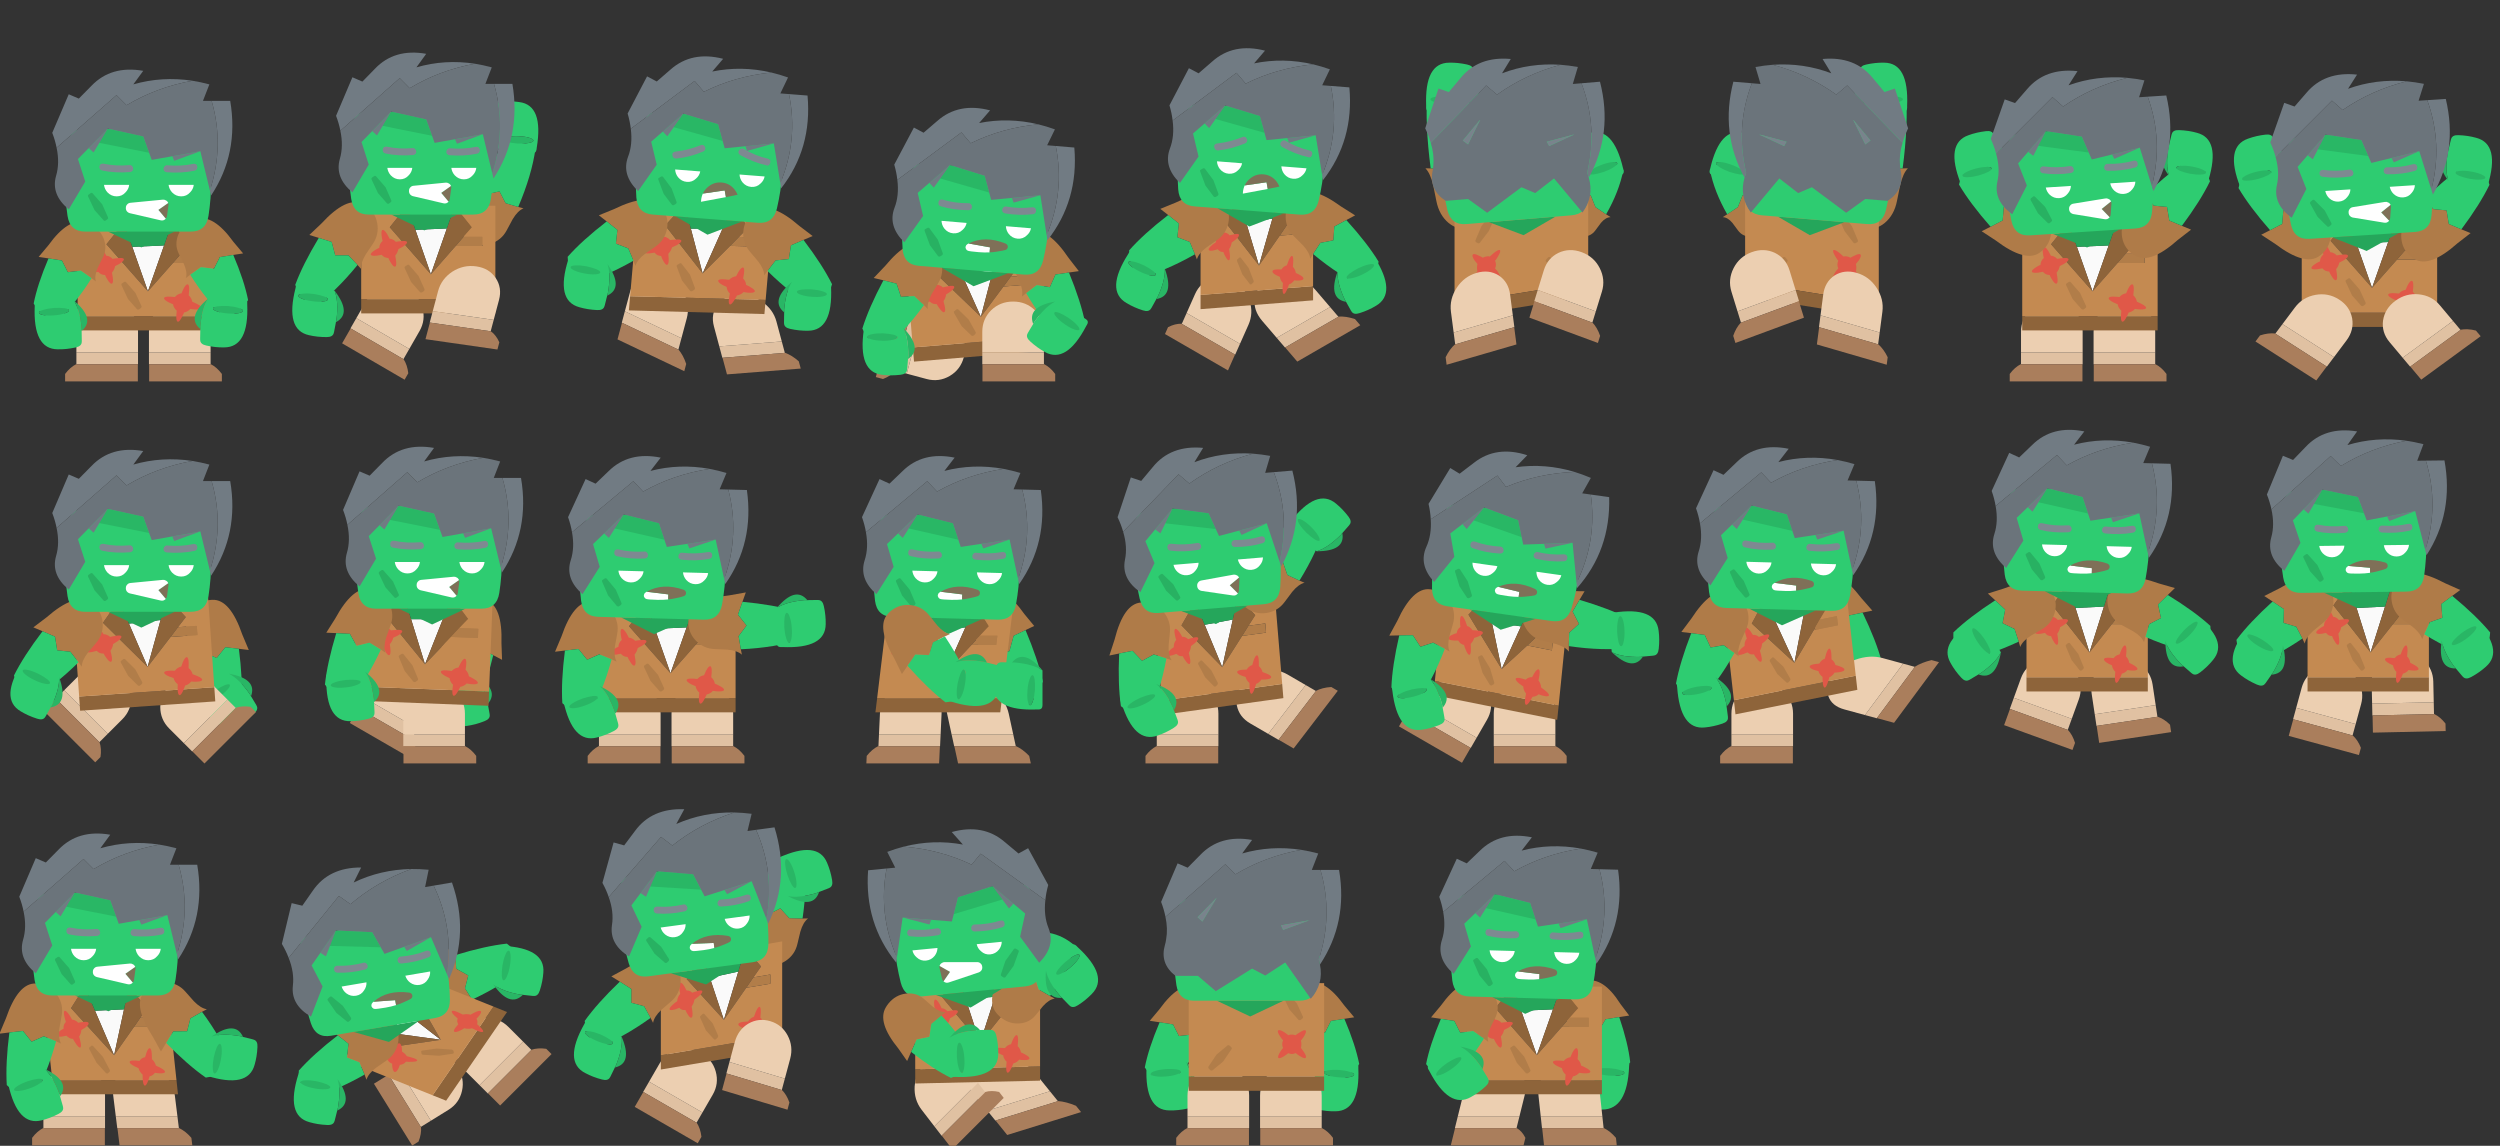 <svg xmlns="http://www.w3.org/2000/svg" version="1.1" xmlns:xlink="http://www.w3.org/1999/xlink"
  preserveAspectRatio="none" x="0px" y="0px" width="720px" height="330px" viewBox="0 0 720 330">
    <rect x="0" y="0" width="720" height="330" fill="#333333" stroke="none"/>
    <defs>
        <g id="Symbol_8_0_Layer0_0_FILL">
            <path fill="#AF7B48" stroke="none" d="
M 0.55 -6.9
L 0.5 -6.9
Q -0.1 -7 -0.65 -7 -5.7 -7.15 -9.2 3.05
L -11.05 7.45 -8.2 7.1 -4.3 6.65 -1.8 9.75 1.7 8.2 5.25 9.65 6.7 10.3
Q 5.819 8.731 6.2 5.9
L 6.85 2.3
Q 7.45 -0.9 5.6 -3.65 3.75 -6.35 0.55 -6.9 Z"/>

            <path fill="#2ECC71" stroke="none" d="
M 5.25 9.65
L 1.7 8.2 -1.8 9.75 -4.3 6.65 -8.2 7.1
Q -9.34 16.047 -8.95 22.25 -5.9 25.15 -1.4 26 2.589 19.324 5.25 9.65 Z"/>
        </g>

        <g id="Symbol_9_0_Layer0_0_FILL">
            <path fill="#2ECC71" stroke="none" d="
M 4.9 -1.85
Q 3.1 -6.8 0.65 -9
L -9 -6.45
Q -10.2 -6.15 -9.95 -5.05
L -9.8 -4.5
Q -7.1 7.6 -0.2 5.8 2.25 5.2 4.65 3.95 6.25 3.15 5.95 1.95
L 5.9 1.7
Q 5.5 0.25 5.1 -1.1
L 5.1 -1.05 4.9 -1.85
M -8.15 -3
Q -8.2 -3.45 -7.05 -4.15 -5.95 -4.85 -4.25 -5.45 -2.5 -6 -1.3 -6.15 0 -6.25 0.05 -5.85 0.15 -5.4 -0.95 -4.7 -2.05 -3.95 -3.8 -3.35 -5.5 -2.75 -6.75 -2.65 -8.05 -2.55 -8.15 -3 Z"/>

            <path fill="#29B665" stroke="none" d="
M -7.05 -4.15
Q -8.2 -3.45 -8.15 -3 -8.05 -2.55 -6.75 -2.65 -5.5 -2.75 -3.8 -3.35 -2.05 -3.95 -0.95 -4.7 0.15 -5.4 0.05 -5.85 0 -6.25 -1.3 -6.15 -2.5 -6 -4.25 -5.45 -5.95 -4.85 -7.05 -4.15
M 5.1 -1.1
Q 8.2 -5.45 0.65 -9 3.1 -6.8 4.9 -1.85
L 5.1 -1.05 5.1 -1.1 Z"/>
        </g>

        <g id="Symbol_18_0_Layer0_0_FILL">
            <path fill="#C48A51" stroke="none" d="
M 20 -21
L -19 -21 -19 5.9 20 5.9 20 -21 Z"/>

            <path fill="#8E643A" stroke="none" d="
M -19 5.9
L -19 10 20 10 20 5.9 -19 5.9 Z"/>
        </g>

        <g id="Symbol_18_0_Layer0_1_FILL">
            <path fill="#B17D49" stroke="none" d="
M -2.35 -0.8
L -5.05 -3.9
Q -5.1 -4 -5.3 -4 -5.45 -4.05 -5.6 -3.95
L -6.25 -3.5
Q -6.35 -3.45 -6.4 -3.3 -6.4 -3.15 -6.35 -3
L -4.55 0.85
Q -4.5 0.9 -4.5 0.95
L -1.9 3.9
Q -1.8 4 -1.6 4 -1.45 4.05 -1.3 3.95
L -0.75 3.55
Q -0.65 3.45 -0.6 3.3 -0.55 3.15 -0.6 3
L -2.3 -0.7
Q -2.3 -0.75 -2.35 -0.8 Z"/>
        </g>

        <g id="Symbol_18_0_Layer0_2_FILL">
            <path fill="#B17D49" stroke="none" d="
M 1.75 -16.25
Q 1.75 -16.1 1.8 -15.95
L 3.6 -12.1
Q 3.65 -12.05 3.65 -12
L 6.25 -9.05
Q 6.35 -8.95 6.55 -8.95 6.7 -8.9 6.85 -9
L 7.4 -9.4
Q 7.5 -9.5 7.55 -9.65 7.6 -9.8 7.55 -9.95
L 5.85 -13.65
Q 5.85 -13.7 5.8 -13.75
L 3.1 -16.85
Q 3.05 -16.95 2.85 -16.95 2.7 -17 2.55 -16.9
L 1.9 -16.45
Q 1.8 -16.4 1.75 -16.25 Z"/>
        </g>

        <g id="Symbol_18_0_Layer0_3_FILL">
            <path fill="#E05848" stroke="none" d="
M 821.95 97.45
Q 821.85 97.95 823.3 98.7 823.85 98.95 824.55 99.25 824.6 99.75 824.85 100.25 825.15 100.75 825.65 101.1 825.5 101.8 825.5 102.4 825.4 104.15 825.9 104.25 826.4 104.4 827.15 102.85 827.4 102.3 827.7 101.65 828.2 101.5 828.65 101.25 829.15 100.95 829.5 100.6 830.25 100.65 830.9 100.75 832.6 100.8 832.7 100.3 832.85 99.85 831.35 99.1 830.75 98.75 830.05 98.45 830 97.95 829.7 97.45 829.45 96.95 829.05 96.7 829.15 95.9 829.2 95.25 829.25 93.6 828.75 93.45 828.25 93.35 827.55 94.8 827.25 95.35 827 96.1 826.4 96.15 825.9 96.45 825.4 96.75 825.1 97.2 824.35 97.05 823.75 97.05 822.1 97 821.95 97.45 Z"/>
        </g>

        <g id="Symbol_17_0_Layer0_0_FILL">
            <path fill="#25A65B" stroke="none" d="
M -10.15 0.55
L -0.55 5.1 9.05 0.55 -10.15 0.55 Z"/>

            <path fill="#2ECC71" stroke="none" d="
M 18.75 -24.65
Q 18.1 -29.1 13.65 -29.1
L -16.7 -29.1
Q -21.1 -29.1 -21.8 -24.55 -23.3 -14.25 -21.8 -3.95 -21.1 0.55 -16.7 0.55
L -10.15 0.55 9.05 0.55 13.65 0.55
Q 18.1 0.55 18.8 -4 20.35 -14.1 18.75 -24.65 Z"/>
        </g>

        <g id="Symbol_17_0_Layer0_1_FILL">
            <path fill="#6B747B" stroke="none" d="
M 19.05 -41.85
Q 16.58 -42.509 14.15 -42.9 3.846 -41.02 -4.8 -35.85
L -7.7 -38.75 -24.95 -23.6
Q -24.212 -20.136 -24.75 -17.15 -24.859 -16.307 -25.1 -15.5 -26.639 -10.131 -22.05 -6.6
L -15.6 -6.6 -10.45 -2.2 0 -8.7 3.8 -6.7 9.55 -10.45 16.9 0
Q 20.675 -4.312 19.55 -9.85
L 19.2 -11.3
Q 23.437 -24.188 19.7 -37.1
L 17.2 -37.1 19.05 -41.85
M 16.45 -22.6
L 16.45 -22.6 8.95 -19.85 8.35 -21.15 16.45 -22.6
M -14.3 -22.25
L -15.7 -23.5 -10.2 -29.1 -14.3 -22.25 Z"/>

            <path fill="#79838C" stroke="none" d="
M -15.7 -23.5
L -14.3 -22.25 -10.2 -29.1 -15.7 -23.5
M 16.45 -22.6
L 16.45 -22.6 8.35 -21.15 8.95 -19.85 16.45 -22.6 Z"/>

            <path fill="#717B83" stroke="none" d="
M 19.2 -11.3
L 19.55 -9.85
Q 27.615 -22.025 25.05 -37.1
L 19.7 -37.1
Q 23.437 -24.188 19.2 -11.3
M -7.7 -38.75
L -4.8 -35.85
Q 3.846 -41.02 14.15 -42.9 5.385 -44.228 -2.85 -41.85
L 0 -45.75
Q -9.221 -47.37 -14.9 -41.45
L -18.55 -37.75 -21.45 -39 -26.2 -27.9
Q -25.343 -25.663 -24.95 -23.6
L -7.7 -38.75 Z"/>
        </g>

        <g id="Symbol_16_0_Layer0_0_FILL">
            <path fill="#25A65B" stroke="none" d="
M -10.15 0.55
L -0.55 5.1 9.05 0.55 -10.15 0.55 Z"/>

            <path fill="#2ECC71" stroke="none" d="
M 18.75 -24.65
Q 18.1 -29.1 13.65 -29.1
L -16.7 -29.1
Q -21.1 -29.1 -21.8 -24.55 -23.3 -14.25 -21.8 -3.95 -21.1 0.55 -16.7 0.55
L -10.15 0.55 9.05 0.55 13.65 0.55
Q 18.1 0.55 18.8 -4 20.35 -14.1 18.75 -24.65 Z"/>
        </g>

        <g id="Symbol_16_0_Layer0_1_FILL">
            <path fill="#FFFFFF" stroke="none" d="
M -7.65 -9.6
Q -6.1 -9.6 -5.1 -10.75 -4.182 -11.668 -4.05 -12.9
L -11.3 -12.9
Q -11.135 -11.668 -10.3 -10.75 -9.2 -9.6 -7.65 -9.6
M 10.95 -9.6
Q 12.5 -9.6 13.5 -10.75 14.418 -11.668 14.55 -12.9
L 7.3 -12.9
Q 7.465 -11.668 8.3 -10.75 9.4 -9.6 10.95 -9.6
M 3.9 -6.1
L 3.4 -8 -2.8 -6.6
Q -3.15 -5.65 -3.15 -4.6 -3.15 -4.4 -3.15 -4.2
L 3.9 -6.1 Z"/>

            <path fill="#7F7058" stroke="none" d="
M 6.15 -8.55
Q 4.55 -10.2 2.3 -10.2 0.05 -10.2 -1.55 -8.55 -2.4 -7.7 -2.8 -6.6
L 3.4 -8 3.9 -6.1 7.2 -7.05
Q 6.8 -7.85 6.15 -8.55 Z"/>

            <path fill="#7E8991" stroke="none" d="
M 15.75 -17.7
Q 15.45 -18.05 15 -18.1 11.45 -18.6 7.9 -20.35 7.55 -20.55 7.15 -20.35 6.8 -20.2 6.6 -19.8 6.4 -19.4 6.5 -19.1 6.7 -18.7 7.05 -18.5 10.95 -16.7 14.75 -16.15 15.25 -16 15.55 -16.3 15.8 -16.6 15.85 -16.95 15.95 -17.4 15.75 -17.7
M -3.6 -18.7
Q -3.25 -18.9 -3.15 -19.25 -3 -19.65 -3.2 -19.95 -3.4 -20.4 -3.75 -20.5 -4.15 -20.65 -4.5 -20.45 -8.05 -18.7 -11.55 -18.05 -12.05 -17.95 -12.25 -17.7 -12.55 -17.35 -12.4 -16.95 -12.35 -16.5 -12.05 -16.3 -11.7 -16 -11.25 -16.05 -7.5 -16.7 -3.6 -18.7 Z"/>
        </g>

        <g id="Symbol_16_0_Layer0_2_FILL">
            <path fill="#28B162" stroke="none" d="
M -14.6 -10.5
Q -14.65 -10.6 -14.85 -10.6 -15 -10.65 -15.15 -10.55
L -15.8 -10.1
Q -15.9 -10.05 -15.95 -9.9 -15.95 -9.75 -15.9 -9.6
L -14.1 -5.75
Q -14.05 -5.7 -14.05 -5.65
L -11.45 -2.7
Q -11.35 -2.6 -11.15 -2.6 -11 -2.55 -10.85 -2.65
L -10.3 -3.05
Q -10.2 -3.15 -10.15 -3.3 -10.1 -3.45 -10.15 -3.6
L -11.85 -7.3
Q -11.85 -7.35 -11.9 -7.4
L -14.6 -10.5 Z"/>
        </g>

        <g id="Symbol_16_0_Layer0_3_FILL">
            <path fill="#717B83" stroke="none" d="
M -7.7 -38.75
L -4.8 -35.85
Q 3.846 -41.02 14.15 -42.9 5.385 -44.228 -2.85 -41.85
L 0 -45.75
Q -9.221 -47.37 -14.9 -41.45
L -18.55 -37.75 -21.45 -39 -26.2 -27.9
Q -25.343 -25.663 -24.95 -23.6
L -7.7 -38.75
M -12.65 -25
L -10.2 -29.1 -15.7 -23.5 -14.3 -22.25 -12.65 -25
M 19.2 -11.3
L 19.55 -9.85
Q 27.615 -22.025 25.05 -37.1
L 19.7 -37.1
Q 23.437 -24.188 19.2 -11.3
M 8.95 -19.85
L 16.45 -22.6 16.45 -22.6 8.35 -21.15 8.95 -19.85 Z"/>

            <path fill="#000000" fill-opacity="0.102" stroke="none" d="
M 1.7 -22.15
L 0 -26.85 -10.2 -29.1 -12.65 -25 1.7 -22.15 Z"/>

            <path fill="#6B747B" stroke="none" d="
M 19.05 -41.85
Q 16.58 -42.509 14.15 -42.9 3.846 -41.02 -4.8 -35.85
L -7.7 -38.75 -24.95 -23.6
Q -24.01 -19.154 -25.1 -15.5 -26.639 -10.131 -21.45 -5.85
L -16.7 -13.85 -18.8 -20.35 -15.7 -23.5 -10.2 -29.1 0 -26.85 1.7 -22.15 2.45 -20.1 8.35 -21.15 16.45 -22.6 16.45 -22.6 19.2 -11.3
Q 23.437 -24.188 19.7 -37.1
L 17.2 -37.1 19.05 -41.85 Z"/>
        </g>

        <g id="Symbol_11_0_Layer0_0_FILL">
            <path fill="#E0C1A2" stroke="none" d="
M 9 11.05
L 9 7.65 -8.75 7.65 -8.75 11 -8.75 11.05 8.95 11.05 9 11.05 Z"/>

            <path fill="#AA7E5C" stroke="none" d="
M 8.95 16
L 8.95 11.05 -8.75 11.05 -8.75 11
Q -10.55 11.9 -12 13.85
L -12 16 8.95 16 Z"/>

            <path fill="#ECCFB1" stroke="none" d="
M 0.15 -7
L 0.1 -7
Q -3.6 -7 -6.15 -4.5 -8.75 -1.95 -8.75 1.7
L -8.75 7.65 9 7.65 9 1.7
Q 9 -1.95 6.45 -4.5 3.85 -7 0.15 -7 Z"/>
        </g>

        <g id="Symbol_10_0_Layer0_0_FILL">
            <path fill="#FAFAFA" stroke="none" d="
M 1.25 -1.25
L 5.9 -14.45 -3.25 -14.05 1.25 -1.25 Z"/>

            <path fill="#8E643A" stroke="none" d="
M 8.2 -21
L 5.9 -14.45 1.25 -1.25 8.45 -9.4 10.75 -12.05 13.2 -14.8 8.2 -21
M -3.25 -14.05
L -5.7 -21 -10.7 -14.8 1.25 -1.25 -3.25 -14.05
M -19 5.9
L -19 10 20 10 20 5.9 -19 5.9 Z"/>

            <path fill="#25A65B" stroke="none" d="
M 5.9 -14.45
L 8.2 -21 -5.7 -21 -3.25 -14.05 5.9 -14.45 Z"/>

            <path fill="#C48A51" stroke="none" d="
M 8.45 -9.4
L 1.25 -1.25 -10.7 -14.8 -5.7 -21 -19 -21 -19 5.9 20 5.9 20 -21 8.2 -21 13.2 -14.8 10.75 -12.05 16.2 -12.05 16.2 -9.4 8.45 -9.4 Z"/>

            <path fill="#B17D49" stroke="none" d="
M 16.2 -12.05
L 10.75 -12.05 8.45 -9.4 16.2 -9.4 16.2 -12.05 Z"/>
        </g>

        <g id="Symbol_10_0_Layer0_1_FILL">
            <path fill="#E05848" stroke="none" d="
M 8 -8.6
Q 7.808 -7.678 7.7 -6.65 6.961 -6.336 6.35 -5.75 5.775 -5.15 5.45 -4.45 4.454 -4.307 3.55 -4.1 1.25 -3.6 1.25 -2.9 1.25 -2.15 3.55 -1.65 4.456 -1.461 5.5 -1.35 5.778 -0.647 6.35 -0.1 6.96 0.51 7.65 0.8 7.806 1.846 8 2.7 8.5 5.1 9.25 5.1 9.95 5.1 10.45 2.7 10.668 1.828 10.8 0.75 11.456 0.468 12 -0.1 12.591 -0.642 12.9 -1.35 13.967 -1.449 14.85 -1.65 17.25 -2.15 17.25 -2.9 17.25 -3.6 14.85 -4.1 13.968 -4.321 12.9 -4.45 12.594 -5.156 12 -5.75 11.454 -6.296 10.8 -6.6 10.665 -7.66 10.45 -8.6 9.95 -10.9 9.25 -10.9 8.5 -10.9 8 -8.6 Z"/>
        </g>

        <g id="Symbol_10_0_Layer0_2_FILL">
            <path fill="#E05848" stroke="none" d="
M 10.95 -0.65
Q 10.35 -0.6 9.85 -0.3 9.35 0 9.05 0.45 8.3 0.3 7.7 0.3 6.05 0.25 5.9 0.7 5.8 1.2 7.25 1.95 7.8 2.2 8.5 2.5 8.55 3 8.8 3.5 9.1 4 9.6 4.35 9.45 5.05 9.45 5.65 9.35 7.4 9.85 7.5 10.35 7.65 11.1 6.1 11.35 5.55 11.65 4.9 12.15 4.75 12.6 4.5 13.1 4.2 13.45 3.85 14.2 3.9 14.85 4 16.55 4.05 16.65 3.55 16.8 3.1 15.3 2.35 14.7 2 14 1.7 13.95 1.2 13.65 0.7 13.4 0.2 13 -0.05 13.1 -0.85 13.15 -1.5 13.2 -3.15 12.7 -3.3 12.2 -3.4 11.5 -1.95 11.2 -1.4 10.95 -0.65 Z"/>
        </g>

        <g id="Symbol_10_0_Layer0_3_FILL">
            <path fill="#B17D49" stroke="none" d="
M 3.9 20
Q 3.95 19.85 3.9 19.7
L 2.2 16
Q 2.2 15.95 2.15 15.9
L -0.55 12.8
Q -0.6 12.7 -0.8 12.7 -0.95 12.65 -1.1 12.75
L -1.75 13.2
Q -1.85 13.25 -1.9 13.4 -1.9 13.55 -1.85 13.7
L -0.05 17.55
Q 0 17.6 0 17.65
L 2.6 20.6
Q 2.7 20.7 2.9 20.7 3.05 20.75 3.2 20.65
L 3.75 20.25
Q 3.85 20.15 3.9 20 Z"/>
        </g>

        <g id="Symbol_12_0_Layer0_0_FILL">
            <path fill="#25A65B" stroke="none" d="
M -10.15 0.55
L -0.55 5.1 9.05 0.55 -10.15 0.55 Z"/>

            <path fill="#2ECC71" stroke="none" d="
M 18.75 -24.65
Q 18.1 -29.1 13.65 -29.1
L -16.7 -29.1
Q -21.1 -29.1 -21.8 -24.55 -23.3 -14.25 -21.8 -3.95 -21.1 0.55 -16.7 0.55
L -10.15 0.55 9.05 0.55 13.65 0.55
Q 18.1 0.55 18.8 -4 20.35 -14.1 18.75 -24.65 Z"/>
        </g>

        <g id="Symbol_12_0_Layer0_1_FILL">
            <path fill="#FFFFFF" stroke="none" d="
M -7.65 -9.6
Q -6.1 -9.6 -5.1 -10.75 -4.182 -11.668 -4.05 -12.9
L -11.3 -12.9
Q -11.135 -11.668 -10.3 -10.75 -9.2 -9.6 -7.65 -9.6
M 10.95 -9.6
Q 12.5 -9.6 13.5 -10.75 14.418 -11.668 14.55 -12.9
L 7.3 -12.9
Q 7.465 -11.668 8.3 -10.75 9.4 -9.6 10.95 -9.6 Z"/>

            <path fill="#7E8991" stroke="none" d="
M -2.9 -17.65
Q -2.95 -18.1 -3.25 -18.35 -3.55 -18.65 -3.95 -18.6 -7.9 -18.25 -11.4 -19 -11.85 -19.1 -12.2 -18.9 -12.55 -18.7 -12.6 -18.25 -12.7 -17.85 -12.5 -17.5 -12.3 -17.15 -11.85 -17.05 -8.1 -16.25 -3.8 -16.6 -3.4 -16.65 -3.1 -16.95 -2.85 -17.25 -2.9 -17.65
M 15.15 -18.85
Q 14.8 -19.05 14.35 -18.95 10.85 -18.2 6.9 -18.55 6.5 -18.6 6.2 -18.3 5.9 -18.05 5.85 -17.6 5.8 -17.2 6.05 -16.9 6.35 -16.6 6.75 -16.55 11.05 -16.2 14.8 -17 15.25 -17.1 15.45 -17.45 15.65 -17.8 15.55 -18.2 15.5 -18.65 15.15 -18.85 Z"/>
        </g>

        <g id="Symbol_12_0_Layer0_1_MEMBER_0_FILL">
            <path fill="#7F7058" stroke="none" d="
M 20.85 -1.2
Q 20.95 -1.6 20.8 -2
L 17.95 0 20.1 2.55 20.1 2.5
Q 20.4 2.2 20.45 1.75
L 20.85 -1.2 Z"/>

            <path fill="#FFFFFF" stroke="none" d="
M 9 -1.6
Q 8.6 -1.2 8.6 -0.65 8.55 -0.1 8.85 0.35 9.2 0.8 9.75 0.95
L 18.6 3
Q 19 3.1 19.4 3 19.8 2.85 20.1 2.55
L 17.95 0 20.8 -2
Q 20.75 -2.05 20.75 -2.1 20.55 -2.55 20.1 -2.75 19.7 -3 19.25 -2.95
L 9.95 -2.05
Q 9.35 -2 9 -1.6 Z"/>
        </g>

        <g id="Symbol_12_0_Layer0_2_FILL">
            <path fill="#28B162" stroke="none" d="
M -70.5 -63.55
Q -70.55 -63.25 -70.45 -63
L -67.15 -56.05
Q -67.1 -55.95 -67.05 -55.85
L -62.35 -50.55
Q -62.15 -50.3 -61.85 -50.3 -61.55 -50.25 -61.3 -50.4
L -60.3 -51.15
Q -60.1 -51.3 -60 -51.55 -59.95 -51.85 -60.05 -52.1
L -63.05 -58.85
Q -63.1 -58.9 -63.15 -59
L -68.05 -64.6
Q -68.2 -64.8 -68.5 -64.85 -68.8 -64.9 -69.05 -64.75
L -70.2 -63.95
Q -70.4 -63.8 -70.5 -63.55 Z"/>
        </g>

        <g id="Symbol_12_0_Layer0_3_FILL">
            <path fill="#717B83" stroke="none" d="
M -12.65 -25
L -10.2 -29.1 -15.7 -23.5 -14.3 -22.25 -12.65 -25
M 16.45 -22.6
L 16.45 -22.6 8.35 -21.15 8.95 -19.85 16.45 -22.6
M 19.2 -11.3
L 19.55 -9.85
Q 27.615 -22.025 25.05 -37.1
L 19.7 -37.1
Q 23.437 -24.188 19.2 -11.3
M -7.7 -38.75
L -4.8 -35.85
Q 3.846 -41.02 14.15 -42.9 5.385 -44.228 -2.85 -41.85
L 0 -45.75
Q -9.221 -47.37 -14.9 -41.45
L -18.55 -37.75 -21.45 -39 -26.2 -27.9
Q -25.343 -25.663 -24.95 -23.6
L -7.7 -38.75 Z"/>

            <path fill="#000000" fill-opacity="0.102" stroke="none" d="
M 1.7 -22.15
L 0 -26.85 -10.2 -29.1 -12.65 -25 1.7 -22.15 Z"/>

            <path fill="#6B747B" stroke="none" d="
M 19.7 -37.1
L 17.2 -37.1 19.05 -41.85
Q 16.58 -42.509 14.15 -42.9 3.846 -41.02 -4.8 -35.85
L -7.7 -38.75 -24.95 -23.6
Q -24.01 -19.154 -25.1 -15.5 -26.639 -10.131 -21.45 -5.85
L -16.7 -13.85 -18.8 -20.35 -15.7 -23.5 -10.2 -29.1 0 -26.85 1.7 -22.15 2.45 -20.1 8.35 -21.15 16.45 -22.6 16.45 -22.6 19.2 -11.3
Q 23.437 -24.188 19.7 -37.1 Z"/>
        </g>

        <g id="Symbol_15_0_Layer0_0_FILL">
            <path fill="#25A65B" stroke="none" d="
M -10.15 0.55
L -0.55 5.1 9.05 0.55 -10.15 0.55 Z"/>

            <path fill="#2ECC71" stroke="none" d="
M 18.75 -24.65
Q 18.1 -29.1 13.65 -29.1
L -16.7 -29.1
Q -21.1 -29.1 -21.8 -24.55 -23.3 -14.25 -21.8 -3.95 -21.1 0.55 -16.7 0.55
L -10.15 0.55 9.05 0.55 13.65 0.55
Q 18.1 0.55 18.8 -4 20.35 -14.1 18.75 -24.65 Z"/>
        </g>

        <g id="Symbol_15_0_Layer0_1_FILL">
            <path fill="#FFFFFF" stroke="none" d="
M -7.65 -9.6
Q -6.1 -9.6 -5.1 -10.75 -4.182 -11.668 -4.05 -12.9
L -11.3 -12.9
Q -11.135 -11.668 -10.3 -10.75 -9.2 -9.6 -7.65 -9.6
M 10.95 -9.6
Q 12.5 -9.6 13.5 -10.75 14.418 -11.668 14.55 -12.9
L 7.3 -12.9
Q 7.465 -11.668 8.3 -10.75 9.4 -9.6 10.95 -9.6
M 0.15 -4.8
Q 1.785 -4.796 3.25 -5
L 3.25 -6.45 -3 -7.05
Q -3.16 -6.927 -3.35 -6.8 -3.7 -6.55 -3.75 -6.15 -3.85 -5.75 -3.6 -5.4 -3.397 -5.048 -3 -4.95 -2.56 -4.806 0.15 -4.8 Z"/>

            <path fill="#7F7058" stroke="none" d="
M 8.25 -7.4
Q 8.05 -7.75 7.65 -7.9 1.56 -9.818 -3 -7.05
L 3.25 -6.45 3.25 -5
Q 4.242 -5.129 5.15 -5.35 7.446 -5.902 7.8 -6.1 8.15 -6.25 8.3 -6.65 8.4 -7.05 8.25 -7.4 Z"/>

            <path fill="#7E8991" stroke="none" d="
M -3.8 -16.6
Q -3.4 -16.65 -3.1 -16.95 -2.85 -17.25 -2.9 -17.65 -2.95 -18.1 -3.25 -18.35 -3.55 -18.65 -3.95 -18.6 -7.9 -18.25 -11.4 -19 -11.85 -19.1 -12.2 -18.9 -12.55 -18.7 -12.6 -18.25 -12.7 -17.85 -12.5 -17.5 -12.3 -17.15 -11.85 -17.05 -8.1 -16.25 -3.8 -16.6
M 15.15 -18.85
Q 14.8 -19.05 14.35 -18.95 10.85 -18.2 6.9 -18.55 6.5 -18.6 6.2 -18.3 5.9 -18.05 5.85 -17.6 5.8 -17.2 6.05 -16.9 6.35 -16.6 6.75 -16.55 11.05 -16.2 14.8 -17 15.25 -17.1 15.45 -17.45 15.65 -17.8 15.55 -18.2 15.5 -18.65 15.15 -18.85 Z"/>
        </g>

        <g id="Symbol_15_0_Layer0_2_FILL">
            <path fill="#28B162" stroke="none" d="
M -14.6 -10.5
Q -14.65 -10.6 -14.85 -10.6 -15 -10.65 -15.15 -10.55
L -15.8 -10.1
Q -15.9 -10.05 -15.95 -9.9 -15.95 -9.75 -15.9 -9.6
L -14.1 -5.75
Q -14.05 -5.7 -14.05 -5.65
L -11.45 -2.7
Q -11.35 -2.6 -11.15 -2.6 -11 -2.55 -10.85 -2.65
L -10.3 -3.05
Q -10.2 -3.15 -10.15 -3.3 -10.1 -3.45 -10.15 -3.6
L -11.85 -7.3
Q -11.85 -7.35 -11.9 -7.4
L -14.6 -10.5 Z"/>
        </g>

        <g id="Symbol_15_0_Layer0_3_FILL">
            <path fill="#717B83" stroke="none" d="
M -7.7 -38.75
L -4.8 -35.85
Q 3.846 -41.02 14.15 -42.9 5.385 -44.228 -2.85 -41.85
L 0 -45.75
Q -9.221 -47.37 -14.9 -41.45
L -18.55 -37.75 -21.45 -39 -26.2 -27.9
Q -25.343 -25.663 -24.95 -23.6
L -7.7 -38.75
M -12.65 -25
L -10.2 -29.1 -15.7 -23.5 -14.3 -22.25 -12.65 -25
M 19.2 -11.3
L 19.55 -9.85
Q 27.615 -22.025 25.05 -37.1
L 19.7 -37.1
Q 23.437 -24.188 19.2 -11.3
M 8.95 -19.85
L 16.45 -22.6 16.45 -22.6 8.35 -21.15 8.95 -19.85 Z"/>

            <path fill="#000000" fill-opacity="0.102" stroke="none" d="
M 1.7 -22.15
L 0 -26.85 -10.2 -29.1 -12.65 -25 1.7 -22.15 Z"/>

            <path fill="#6B747B" stroke="none" d="
M 19.05 -41.85
Q 16.58 -42.509 14.15 -42.9 3.846 -41.02 -4.8 -35.85
L -7.7 -38.75 -24.95 -23.6
Q -24.01 -19.154 -25.1 -15.5 -26.639 -10.131 -21.45 -5.85
L -16.7 -13.85 -18.8 -20.35 -15.7 -23.5 -10.2 -29.1 0 -26.85 1.7 -22.15 2.45 -20.1 8.35 -21.15 16.45 -22.6 16.45 -22.6 19.2 -11.3
Q 23.437 -24.188 19.7 -37.1
L 17.2 -37.1 19.05 -41.85 Z"/>
        </g>
    </defs>

    <g id="armLeft"
      transform="matrix( 0.866, 0.5, 0.411, -1.168, 539.45,57.15) ">
        <g transform="matrix( 1, 0, 0, 1, 0,0) ">
            <use xlink:href="#Symbol_8_0_Layer0_0_FILL"/>
        </g>
    </g>

    <g id="handLeft"
      transform="matrix( -0.966, -0.259, 0.259, -0.966, 540.95,23.6) ">
        <g transform="matrix( 1, 0, 0, 1, 0,0) ">
            <use xlink:href="#Symbol_9_0_Layer0_0_FILL"/>
        </g>
    </g>

    <g id="armRight"
      transform="matrix( -0.637, 0.771, -0.562, -0.464, 506.2,62.15) ">
        <g transform="matrix( 1, 0, 0, 1, 0,0) ">
            <use xlink:href="#Symbol_8_0_Layer0_0_FILL"/>
        </g>
    </g>

    <g id="handRight"
      transform="matrix( 1, 0.01, 0.01, -1, 502.4,44.1) ">
        <g transform="matrix( 1, 0, 0, 1, 0,0) ">
            <use xlink:href="#Symbol_9_0_Layer0_0_FILL"/>
        </g>
    </g>

    <g transform="matrix( 0.987, 0.159, 0, 1, 521.35,78.35) ">
        <g transform="matrix( 1, 0, 0, 1, 0,0) ">
            <use xlink:href="#Symbol_18_0_Layer0_0_FILL"/>
        </g>

        <g transform="matrix( 1, 0, 0, 1, 14.5,-14.35) ">
            <use xlink:href="#Symbol_18_0_Layer0_1_FILL"/>
        </g>

        <g
          transform="matrix( -0.987, -0.16, -0.16, 0.987, -7.45,14.05) ">
            <use xlink:href="#Symbol_18_0_Layer0_2_FILL"/>
        </g>

        <g transform="matrix( 0.5, -0.866, 0.866, 0.5, -488.55,663.6) ">
            <use xlink:href="#Symbol_18_0_Layer0_3_FILL"/>
        </g>
    </g>

    <g transform="matrix( 1, 0, 0, 1, 971,53.7) ">
        <g transform="matrix( 1, 0, 0, 1, 0,0) ">
            <use xlink:href="#Symbol_17_0_Layer0_0_FILL"/>
        </g>

        <g transform="matrix( 1, 0, 0, 1, 0,0) ">
            <use xlink:href="#Symbol_17_0_Layer0_1_FILL"/>
        </g>
    </g>

    <g transform="matrix( 1, 0, 0, 1, 850.6,53.65) ">
        <g transform="matrix( 1, 0, 0, 1, 0,0) ">
            <use xlink:href="#Symbol_16_0_Layer0_0_FILL"/>
        </g>

        <g transform="matrix( 1, 0, 0, 1, 0,0) ">
            <use xlink:href="#Symbol_16_0_Layer0_1_FILL"/>
        </g>

        <g transform="matrix( 1, 0, 0, 1, 0,0) ">
            <use xlink:href="#Symbol_16_0_Layer0_2_FILL"/>
        </g>

        <g transform="matrix( 1, 0, 0, 1, 0,0) ">
            <use xlink:href="#Symbol_16_0_Layer0_3_FILL"/>
        </g>
    </g>

    <g id="armRight_FL"
      transform="matrix( -0.988, 0.259, 0.16, 0.872, 457.1,288.85) ">
        <g transform="matrix( 1, 0, 0, 1, 0,0) ">
            <use xlink:href="#Symbol_8_0_Layer0_0_FILL"/>
        </g>
    </g>

    <g id="handRight_FL"
      transform="matrix( -0.988, 0.259, 0.177, 0.966, 460.3,314) ">
        <g transform="matrix( 1, 0, 0, 1, 0,0) ">
            <use xlink:href="#Symbol_9_0_Layer0_0_FILL"/>
        </g>
    </g>

    <g id="legLeft" transform="matrix( 1, 0, 0, 1, 21.25,313.85) ">
        <g transform="matrix( 1, 0, 0, 1, 0,0) ">
            <use xlink:href="#Symbol_11_0_Layer0_0_FILL"/>
        </g>
    </g>

    <g id="legRight" transform="matrix( -1, 0, 0.124, 1, 41.4,313.85) ">
        <g transform="matrix( 1, 0, 0, 1, 0,0) ">
            <use xlink:href="#Symbol_11_0_Layer0_0_FILL"/>
        </g>
    </g>

    <g id="body" transform="matrix( 0.917, 0, 0.107, 1, 31.85,305.15) ">
        <g transform="matrix( 1, 0, 0, 1, 0,0) ">
            <use xlink:href="#Symbol_10_0_Layer0_0_FILL"/>
        </g>

        <g
          transform="matrix( 0.672, 0.18, -0.18, 0.672, 4.55,2.4) ">
            <use xlink:href="#Symbol_10_0_Layer0_1_FILL"/>
        </g>

        <g
          transform="matrix( 0.83, -0.558, 0.558, 0.83, -21.5,-4.2) ">
            <use xlink:href="#Symbol_10_0_Layer0_2_FILL"/>
        </g>

        <g transform="matrix( 1, 0, 0, 1, -4.5,-16.7) ">
            <use xlink:href="#Symbol_10_0_Layer0_3_FILL"/>
        </g>
    </g>

    <g id="armLeft_FL" transform="matrix( 1, 0, 0, 1, 10.9,290.25) ">
        <g transform="matrix( 1, 0, 0, 1, 0,0) ">
            <use xlink:href="#Symbol_8_0_Layer0_0_FILL"/>
        </g>
    </g>

    <g id="handLeft_FL" transform="matrix( 1, 0, 0, 1, 12.2,316.85) ">
        <g transform="matrix( 1, 0, 0, 1, 0,0) ">
            <use xlink:href="#Symbol_9_0_Layer0_0_FILL"/>
        </g>
    </g>

    <g id="armRight_FL_FL"
      transform="matrix( 0.619, -0.785, 0.785, 0.619, 47.35,289.55) ">
        <g transform="matrix( 1, 0, 0, 1, 0,0) ">
            <use xlink:href="#Symbol_8_0_Layer0_0_FILL"/>
        </g>
    </g>

    <g id="handRight_FL_FL"
      transform="matrix( 0.5, -0.866, 0.866, 0.5, 68.4,303.6) ">
        <g transform="matrix( 1, 0, 0, 1, 0,0) ">
            <use xlink:href="#Symbol_9_0_Layer0_0_FILL"/>
        </g>
    </g>

    <g id="head" transform="matrix( 1, 0, 0, 1, 31.75,286.15) ">
        <g transform="matrix( 1, 0, 0, 1, 0,0) ">
            <use xlink:href="#Symbol_12_0_Layer0_0_FILL"/>
        </g>

        <g transform="matrix( 1, 0, 0, 1, 0,0) ">
            <use xlink:href="#Symbol_12_0_Layer0_1_FILL"/>
        </g>

        <g transform="matrix( 1, 0, 0, 1, -13.6,-5.7) ">
            <use xlink:href="#Symbol_12_0_Layer0_1_MEMBER_0_FILL"/>
        </g>

        <g transform="matrix( 0.552, 0, 0, 0.552, 23,25.2) ">
            <use xlink:href="#Symbol_12_0_Layer0_2_FILL"/>
        </g>

        <g transform="matrix( 1, 0, 0, 1, 0,0) ">
            <use xlink:href="#Symbol_12_0_Layer0_3_FILL"/>
        </g>
    </g>

    <g id="legLeft_FL" transform="matrix( 1, 0, 0, 1, 30.75,93.85) ">
        <g transform="matrix( 1, 0, 0, 1, 0,0) ">
            <use xlink:href="#Symbol_11_0_Layer0_0_FILL"/>
        </g>
    </g>

    <g id="legRight_FL" transform="matrix( -1, 0, 0, 1, 51.9,93.85) ">
        <g transform="matrix( 1, 0, 0, 1, 0,0) ">
            <use xlink:href="#Symbol_11_0_Layer0_0_FILL"/>
        </g>
    </g>

    <g id="body_FL" transform="matrix( 1, 0, 0, 1, 41.35,85.15) ">
        <g transform="matrix( 1, 0, 0, 1, 0,0) ">
            <use xlink:href="#Symbol_10_0_Layer0_0_FILL"/>
        </g>

        <g
          transform="matrix( 0.672, 0.18, -0.18, 0.672, 4.55,2.4) ">
            <use xlink:href="#Symbol_10_0_Layer0_1_FILL"/>
        </g>

        <g
          transform="matrix( 0.83, -0.558, 0.558, 0.83, -21.5,-4.2) ">
            <use xlink:href="#Symbol_10_0_Layer0_2_FILL"/>
        </g>

        <g transform="matrix( 1, 0, 0, 1, -4.5,-16.7) ">
            <use xlink:href="#Symbol_10_0_Layer0_3_FILL"/>
        </g>
    </g>

    <g id="armLeft_FL_FL"
      transform="matrix( 0.966, 0.259, -0.234, 0.872, 23.55,70.35) ">
        <g transform="matrix( 1, 0, 0, 1, 0,0) ">
            <use xlink:href="#Symbol_8_0_Layer0_0_FILL"/>
        </g>
    </g>

    <g id="handLeft_FL_FL"
      transform="matrix( 0.966, 0.259, -0.259, 0.966, 18.3,95.05) ">
        <g transform="matrix( 1, 0, 0, 1, 0,0) ">
            <use xlink:href="#Symbol_9_0_Layer0_0_FILL"/>
        </g>
    </g>

    <g id="armRight_FL_FL_FL"
      transform="matrix( -0.966, 0.259, 0.234, 0.872, 57.6,69.35) ">
        <g transform="matrix( 1, 0, 0, 1, 0,0) ">
            <use xlink:href="#Symbol_8_0_Layer0_0_FILL"/>
        </g>
    </g>

    <g id="handRight_FL_FL_FL"
      transform="matrix( -0.966, 0.259, 0.259, 0.966, 62.9,94.5) ">
        <g transform="matrix( 1, 0, 0, 1, 0,0) ">
            <use xlink:href="#Symbol_9_0_Layer0_0_FILL"/>
        </g>
    </g>

    <g id="head_FL" transform="matrix( 1, 0, 0, 1, 41.25,66.15) ">
        <g transform="matrix( 1, 0, 0, 1, 0,0) ">
            <use xlink:href="#Symbol_12_0_Layer0_0_FILL"/>
        </g>

        <g transform="matrix( 1, 0, 0, 1, 0,0) ">
            <use xlink:href="#Symbol_12_0_Layer0_1_FILL"/>
        </g>

        <g transform="matrix( 1, 0, 0, 1, -13.6,-5.7) ">
            <use xlink:href="#Symbol_12_0_Layer0_1_MEMBER_0_FILL"/>
        </g>

        <g transform="matrix( 0.552, 0, 0, 0.552, 23,25.2) ">
            <use xlink:href="#Symbol_12_0_Layer0_2_FILL"/>
        </g>

        <g transform="matrix( 1, 0, 0, 1, 0,0) ">
            <use xlink:href="#Symbol_12_0_Layer0_3_FILL"/>
        </g>
    </g>

    <g id="legLeft_FL_FL"
      transform="matrix( -0.859, -0.5, -0.496, 0.866, 114.15,89.5) ">
        <g transform="matrix( 1, 0, 0, 1, 0,0) ">
            <use xlink:href="#Symbol_11_0_Layer0_0_FILL"/>
        </g>
    </g>

    <g id="armRight_FL_FL_FL_FL"
      transform="matrix( 0.774, 0.625, 0.62, -0.78, 139.2,63.85) ">
        <g transform="matrix( 1, 0, 0, 1, 0,0) ">
            <use xlink:href="#Symbol_8_0_Layer0_0_FILL"/>
        </g>
    </g>

    <g id="body_FL_FL" transform="matrix( 0.991, 0, 0, 1, 122.85,80.25) ">
        <g transform="matrix( 1, 0, 0, 1, 0,0) ">
            <use xlink:href="#Symbol_10_0_Layer0_0_FILL"/>
        </g>

        <g
          transform="matrix( 0.672, 0.18, -0.18, 0.672, 4.55,2.4) ">
            <use xlink:href="#Symbol_10_0_Layer0_1_FILL"/>
        </g>

        <g
          transform="matrix( 0.83, -0.558, 0.558, 0.83, -21.5,-4.2) ">
            <use xlink:href="#Symbol_10_0_Layer0_2_FILL"/>
        </g>

        <g transform="matrix( 1, 0, 0, 1, -4.5,-16.7) ">
            <use xlink:href="#Symbol_10_0_Layer0_3_FILL"/>
        </g>
    </g>

    <g id="armLeft_FL_FL_FL"
      transform="matrix( 0.906, 0.406, -0.403, 0.914, 102.1,65.35) ">
        <g transform="matrix( 1, 0, 0, 1, 0,0) ">
            <use xlink:href="#Symbol_8_0_Layer0_0_FILL"/>
        </g>
    </g>

    <g id="handLeft_FL_FL_FL"
      transform="matrix( 0.884, 0.453, -0.449, 0.891, 91.75,91.45) ">
        <g transform="matrix( 1, 0, 0, 1, 0,0) ">
            <use xlink:href="#Symbol_9_0_Layer0_0_FILL"/>
        </g>
    </g>

    <g id="handRight_FL_FL_FL_FL"
      transform="matrix( -0.919, -0.375, 0.372, -0.927, 147.25,34.7) ">
        <g transform="matrix( 1, 0, 0, 1, 0,0) ">
            <use xlink:href="#Symbol_9_0_Layer0_0_FILL"/>
        </g>
    </g>

    <g id="head_FL_FL" transform="matrix( 0.991, 0, 0, 1, 122.75,61.25) ">
        <g transform="matrix( 1, 0, 0, 1, 0,0) ">
            <use xlink:href="#Symbol_12_0_Layer0_0_FILL"/>
        </g>

        <g transform="matrix( 1, 0, 0, 1, 0,0) ">
            <use xlink:href="#Symbol_12_0_Layer0_1_FILL"/>
        </g>

        <g transform="matrix( 1, 0, 0, 1, -13.6,-5.7) ">
            <use xlink:href="#Symbol_12_0_Layer0_1_MEMBER_0_FILL"/>
        </g>

        <g transform="matrix( 0.552, 0, 0, 0.552, 23,25.2) ">
            <use xlink:href="#Symbol_12_0_Layer0_2_FILL"/>
        </g>

        <g transform="matrix( 1, 0, 0, 1, 0,0) ">
            <use xlink:href="#Symbol_12_0_Layer0_3_FILL"/>
        </g>
    </g>

    <g id="legRight_FL_FL"
      transform="matrix( -0.989, -0.142, -0.257, 0.966, 135.5,83.5) ">
        <g transform="matrix( 1, 0, 0, 1, 0,0) ">
            <use xlink:href="#Symbol_11_0_Layer0_0_FILL"/>
        </g>
    </g>

    <g id="legLeft_FL_FL_FL"
      transform="matrix( -0.918, -0.437, -0.259, 0.966, 190.2,86.2) ">
        <g transform="matrix( 1, 0, 0, 1, 0,0) ">
            <use xlink:href="#Symbol_11_0_Layer0_0_FILL"/>
        </g>
    </g>

    <g id="legRight_FL_FL_FL"
      transform="matrix( -1.014, 0.08, 0.259, 0.966, 214.3,91.65) ">
        <g transform="matrix( 1, 0, 0, 1, 0,0) ">
            <use xlink:href="#Symbol_11_0_Layer0_0_FILL"/>
        </g>
    </g>

    <g id="body_FL_FL_FL"
      transform="matrix( 1.001, 0.027, -0.087, 0.996, 201,79.95) ">
        <g transform="matrix( 1, 0, 0, 1, 0,0) ">
            <use xlink:href="#Symbol_10_0_Layer0_0_FILL"/>
        </g>

        <g
          transform="matrix( 0.672, 0.18, -0.18, 0.672, 4.55,2.4) ">
            <use xlink:href="#Symbol_10_0_Layer0_1_FILL"/>
        </g>

        <g
          transform="matrix( 0.83, -0.558, 0.558, 0.83, -21.5,-4.2) ">
            <use xlink:href="#Symbol_10_0_Layer0_2_FILL"/>
        </g>

        <g transform="matrix( 1, 0, 0, 1, -4.5,-16.7) ">
            <use xlink:href="#Symbol_10_0_Layer0_3_FILL"/>
        </g>
    </g>

    <g id="armLeft_FL_FL_FL_FL"
      transform="matrix( 0.707, 0.707, -0.707, 0.707, 185.55,64.55) ">
        <g transform="matrix( 1, 0, 0, 1, 0,0) ">
            <use xlink:href="#Symbol_8_0_Layer0_0_FILL"/>
        </g>
    </g>

    <g id="handLeft_FL_FL_FL_FL"
      transform="matrix( 0.866, 0.5, -0.5, 0.866, 169.9,83.55) ">
        <g transform="matrix( 1, 0, 0, 1, 0,0) ">
            <use xlink:href="#Symbol_9_0_Layer0_0_FILL"/>
        </g>
    </g>

    <g id="armRight_FL_FL_FL_FL_FL"
      transform="matrix( -0.866, 0.5, 0.5, 0.866, 220.75,67.05) ">
        <g transform="matrix( 1, 0, 0, 1, 0,0) ">
            <use xlink:href="#Symbol_8_0_Layer0_0_FILL"/>
        </g>
    </g>

    <g id="handRight_FL_FL_FL_FL_FL"
      transform="matrix( -0.966, 0.259, 0.259, 0.966, 231.05,89.7) ">
        <g transform="matrix( 1, 0, 0, 1, 0,0) ">
            <use xlink:href="#Symbol_9_0_Layer0_0_FILL"/>
        </g>
    </g>

    <g id="legLeft_FL_FL_FL_FL"
      transform="matrix( 0.259, -0.966, -0.966, -0.259, 270.8,101.15) ">
        <g transform="matrix( 1, 0, 0, 1, 0,0) ">
            <use xlink:href="#Symbol_11_0_Layer0_0_FILL"/>
        </g>
    </g>

    <g id="body_FL_FL_FL_FL"
      transform="matrix( 0.997, -0.083, 0.083, 0.997, 281.35,92.6) ">
        <g transform="matrix( 1, 0, 0, 1, 0,0) ">
            <use xlink:href="#Symbol_10_0_Layer0_0_FILL"/>
        </g>

        <g
          transform="matrix( 0.672, 0.18, -0.18, 0.672, 4.55,2.4) ">
            <use xlink:href="#Symbol_10_0_Layer0_1_FILL"/>
        </g>

        <g
          transform="matrix( 0.83, -0.558, 0.558, 0.83, -21.5,-4.2) ">
            <use xlink:href="#Symbol_10_0_Layer0_2_FILL"/>
        </g>

        <g transform="matrix( 1, 0, 0, 1, -4.5,-16.7) ">
            <use xlink:href="#Symbol_10_0_Layer0_3_FILL"/>
        </g>
    </g>

    <g id="legRight_FL_FL_FL_FL" transform="matrix( -1, 0, 0, 1, 291.9,93.85) ">
        <g transform="matrix( 1, 0, 0, 1, 0,0) ">
            <use xlink:href="#Symbol_11_0_Layer0_0_FILL"/>
        </g>
    </g>

    <g id="armLeft_FL_FL_FL_FL_FL"
      transform="matrix( 0.935, 0.354, -0.354, 0.935, 264.6,77) ">
        <g transform="matrix( 1, 0, 0, 1, 0,0) ">
            <use xlink:href="#Symbol_8_0_Layer0_0_FILL"/>
        </g>
    </g>

    <g id="handLeft_FL_FL_FL_FL_FL"
      transform="matrix( 0.935, 0.354, -0.354, 0.935, 256.35,102.6) ">
        <g transform="matrix( 1, 0, 0, 1, 0,0) ">
            <use xlink:href="#Symbol_9_0_Layer0_0_FILL"/>
        </g>
    </g>

    <g id="armRight_FL_FL_FL_FL_FL_FL"
      transform="matrix( -0.966, 0.259, 0.259, 0.966, 298.1,73.75) ">
        <g transform="matrix( 1, 0, 0, 1, 0,0) ">
            <use xlink:href="#Symbol_8_0_Layer0_0_FILL"/>
        </g>
    </g>

    <g id="handRight_FL_FL_FL_FL_FL_FL"
      transform="matrix( -0.966, -0.259, -0.259, 0.966, 302.2,95.7) ">
        <g transform="matrix( 1, 0, 0, 1, 0,0) ">
            <use xlink:href="#Symbol_9_0_Layer0_0_FILL"/>
        </g>
    </g>

    <g id="legLeft_FL_FL_FL_FL_FL"
      transform="matrix( 0.866, 0.5, -0.409, 0.919, 352.45,87.5) ">
        <g transform="matrix( 1, 0, 0, 1, 0,0) ">
            <use xlink:href="#Symbol_11_0_Layer0_0_FILL"/>
        </g>
    </g>

    <g id="legRight_FL_FL_FL_FL_FL"
      transform="matrix( -0.866, 0.5, 0.704, 0.823, 370.1,86.5) ">
        <g transform="matrix( 1, 0, 0, 1, 0,0) ">
            <use xlink:href="#Symbol_11_0_Layer0_0_FILL"/>
        </g>
    </g>

    <g id="body_FL_FL_FL_FL_FL"
      transform="matrix( 0.831, -0.065, 0, 1, 361.55,77.8) ">
        <g transform="matrix( 1, 0, 0, 1, 0,0) ">
            <use xlink:href="#Symbol_10_0_Layer0_0_FILL"/>
        </g>

        <g
          transform="matrix( 0.672, 0.18, -0.18, 0.672, 4.55,2.4) ">
            <use xlink:href="#Symbol_10_0_Layer0_1_FILL"/>
        </g>

        <g
          transform="matrix( 0.83, -0.558, 0.558, 0.83, -21.5,-4.2) ">
            <use xlink:href="#Symbol_10_0_Layer0_2_FILL"/>
        </g>

        <g transform="matrix( 1, 0, 0, 1, -4.5,-16.7) ">
            <use xlink:href="#Symbol_10_0_Layer0_3_FILL"/>
        </g>
    </g>

    <g id="armLeft_FL_FL_FL_FL_FL_FL"
      transform="matrix( 0.707, 0.707, -0.707, 0.707, 347.25,62.7) ">
        <g transform="matrix( 1, 0, 0, 1, 0,0) ">
            <use xlink:href="#Symbol_8_0_Layer0_0_FILL"/>
        </g>
    </g>

    <g id="handLeft_FL_FL_FL_FL_FL_FL"
      transform="matrix( 0.707, 0.707, -0.707, 0.707, 328.65,83.3) ">
        <g transform="matrix( 1, 0, 0, 1, 0,0) ">
            <use xlink:href="#Symbol_9_0_Layer0_0_FILL"/>
        </g>
    </g>

    <g id="armRight_FL_FL_FL_FL_FL_FL_FL"
      transform="matrix( -0.82, 0.573, 0.573, 0.82, 376.95,62.25) ">
        <g transform="matrix( 1, 0, 0, 1, 0,0) ">
            <use xlink:href="#Symbol_8_0_Layer0_0_FILL"/>
        </g>
    </g>

    <g id="handRight_FL_FL_FL_FL_FL_FL_FL"
      transform="matrix( -0.707, 0.707, 0.707, 0.707, 392.05,84.1) ">
        <g transform="matrix( 1, 0, 0, 1, 0,0) ">
            <use xlink:href="#Symbol_9_0_Layer0_0_FILL"/>
        </g>
    </g>

    <g id="legLeft_FL_FL_FL_FL_FL_FL"
      transform="matrix( -0.707, -0.707, -0.707, 0.707, 30.25,199.75) ">
        <g transform="matrix( 1, 0, 0, 1, 0,0) ">
            <use xlink:href="#Symbol_11_0_Layer0_0_FILL"/>
        </g>
    </g>

    <g id="armRight_FL_FL_FL_FL_FL_FL_FL_FL" transform="matrix( -1, 0, 0, 1, 60.6,179.75) ">
        <g transform="matrix( 1, 0, 0, 1, 0,0) ">
            <use xlink:href="#Symbol_8_0_Layer0_0_FILL"/>
        </g>
    </g>

    <g id="handRight_FL_FL_FL_FL_FL_FL_FL_FL"
      transform="matrix( 0.966, -0.259, 0.259, 0.966, 67.65,202.9) ">
        <g transform="matrix( 1, 0, 0, 1, 0,0) ">
            <use xlink:href="#Symbol_9_0_Layer0_0_FILL"/>
        </g>
    </g>

    <g id="legRight_FL_FL_FL_FL_FL_FL"
      transform="matrix( -0.707, 0.707, 0.707, 0.707, 53.9,202.25) ">
        <g transform="matrix( 1, 0, 0, 1, 0,0) ">
            <use xlink:href="#Symbol_11_0_Layer0_0_FILL"/>
        </g>
    </g>

    <g id="body_FL_FL_FL_FL_FL_FL"
      transform="matrix( 0.998, -0.069, 0.069, 0.998, 41.35,193.4) ">
        <g transform="matrix( 1, 0, 0, 1, 0,0) ">
            <use xlink:href="#Symbol_10_0_Layer0_0_FILL"/>
        </g>

        <g
          transform="matrix( 0.672, 0.18, -0.18, 0.672, 4.55,2.4) ">
            <use xlink:href="#Symbol_10_0_Layer0_1_FILL"/>
        </g>

        <g
          transform="matrix( 0.83, -0.558, 0.558, 0.83, -21.5,-4.2) ">
            <use xlink:href="#Symbol_10_0_Layer0_2_FILL"/>
        </g>

        <g transform="matrix( 1, 0, 0, 1, -4.5,-16.7) ">
            <use xlink:href="#Symbol_10_0_Layer0_3_FILL"/>
        </g>
    </g>

    <g id="armLeft_FL_FL_FL_FL_FL_FL_FL"
      transform="matrix( 0.866, 0.5, -0.5, 0.866, 22.9,179.75) ">
        <g transform="matrix( 1, 0, 0, 1, 0,0) ">
            <use xlink:href="#Symbol_8_0_Layer0_0_FILL"/>
        </g>
    </g>

    <g id="handLeft_FL_FL_FL_FL_FL_FL_FL"
      transform="matrix( 0.707, 0.707, -0.707, 0.707, 10.2,200.9) ">
        <g transform="matrix( 1, 0, 0, 1, 0,0) ">
            <use xlink:href="#Symbol_9_0_Layer0_0_FILL"/>
        </g>
    </g>

    <g id="head_FL_FL_FL" transform="matrix( 1, 0, 0, 1, 41.25,175.65) ">
        <g transform="matrix( 1, 0, 0, 1, 0,0) ">
            <use xlink:href="#Symbol_12_0_Layer0_0_FILL"/>
        </g>

        <g transform="matrix( 1, 0, 0, 1, 0,0) ">
            <use xlink:href="#Symbol_12_0_Layer0_1_FILL"/>
        </g>

        <g transform="matrix( 1, 0, 0, 1, -13.6,-5.7) ">
            <use xlink:href="#Symbol_12_0_Layer0_1_MEMBER_0_FILL"/>
        </g>

        <g transform="matrix( 0.552, 0, 0, 0.552, 23,25.2) ">
            <use xlink:href="#Symbol_12_0_Layer0_2_FILL"/>
        </g>

        <g transform="matrix( 1, 0, 0, 1, 0,0) ">
            <use xlink:href="#Symbol_12_0_Layer0_3_FILL"/>
        </g>
    </g>

    <g id="legLeft_FL_FL_FL_FL_FL_FL_FL"
      transform="matrix( -0.866, -0.5, -0.5, 0.866, 116.5,198.85) ">
        <g transform="matrix( 1, 0, 0, 1, 0,0) ">
            <use xlink:href="#Symbol_11_0_Layer0_0_FILL"/>
        </g>
    </g>

    <g id="armRight_FL_FL_FL_FL_FL_FL_FL_FL_FL"
      transform="matrix( -0.935, -0.354, -0.354, 0.935, 136.9,179.15) ">
        <g transform="matrix( 1, 0, 0, 1, 0,0) ">
            <use xlink:href="#Symbol_8_0_Layer0_0_FILL"/>
        </g>
    </g>

    <g id="handRight_FL_FL_FL_FL_FL_FL_FL_FL_FL"
      transform="matrix( 0.995, 0.1, -0.1, 0.995, 135.3,203.3) ">
        <g transform="matrix( 1, 0, 0, 1, 0,0) ">
            <use xlink:href="#Symbol_9_0_Layer0_0_FILL"/>
        </g>
    </g>

    <g id="legRight_FL_FL_FL_FL_FL_FL_FL"
      transform="matrix( -1, 0, 0, 1, 125.15,203.85) ">
        <g transform="matrix( 1, 0, 0, 1, 0,0) ">
            <use xlink:href="#Symbol_11_0_Layer0_0_FILL"/>
        </g>
    </g>

    <g id="body_FL_FL_FL_FL_FL_FL_FL"
      transform="matrix( 0.999, 0.039, -0.039, 0.999, 121.1,192.5) ">
        <g transform="matrix( 1, 0, 0, 1, 0,0) ">
            <use xlink:href="#Symbol_10_0_Layer0_0_FILL"/>
        </g>

        <g
          transform="matrix( 0.672, 0.18, -0.18, 0.672, 4.55,2.4) ">
            <use xlink:href="#Symbol_10_0_Layer0_1_FILL"/>
        </g>

        <g
          transform="matrix( 0.83, -0.558, 0.558, 0.83, -21.5,-4.2) ">
            <use xlink:href="#Symbol_10_0_Layer0_2_FILL"/>
        </g>

        <g transform="matrix( 1, 0, 0, 1, -4.5,-16.7) ">
            <use xlink:href="#Symbol_10_0_Layer0_3_FILL"/>
        </g>
    </g>

    <g id="armLeft_FL_FL_FL_FL_FL_FL_FL_FL"
      transform="matrix( 0.986, 0.166, -0.166, 0.986, 106.1,176.7) ">
        <g transform="matrix( 1, 0, 0, 1, 0,0) ">
            <use xlink:href="#Symbol_8_0_Layer0_0_FILL"/>
        </g>
    </g>

    <g id="handLeft_FL_FL_FL_FL_FL_FL_FL_FL"
      transform="matrix( 0.974, 0.226, -0.226, 0.974, 102.5,202.1) ">
        <g transform="matrix( 1, 0, 0, 1, 0,0) ">
            <use xlink:href="#Symbol_9_0_Layer0_0_FILL"/>
        </g>
    </g>

    <g id="head_FL_FL_FL_FL" transform="matrix( 1, 0, 0, 1, 125,174.75) ">
        <g transform="matrix( 1, 0, 0, 1, 0,0) ">
            <use xlink:href="#Symbol_12_0_Layer0_0_FILL"/>
        </g>

        <g transform="matrix( 1, 0, 0, 1, 0,0) ">
            <use xlink:href="#Symbol_12_0_Layer0_1_FILL"/>
        </g>

        <g transform="matrix( 1, 0, 0, 1, -13.6,-5.7) ">
            <use xlink:href="#Symbol_12_0_Layer0_1_MEMBER_0_FILL"/>
        </g>

        <g transform="matrix( 0.552, 0, 0, 0.552, 23,25.2) ">
            <use xlink:href="#Symbol_12_0_Layer0_2_FILL"/>
        </g>

        <g transform="matrix( 1, 0, 0, 1, 0,0) ">
            <use xlink:href="#Symbol_12_0_Layer0_3_FILL"/>
        </g>
    </g>

    <g id="legLeft_FL_FL_FL_FL_FL_FL_FL_FL" transform="matrix( 1, 0, 0, 1, 181.25,203.85) ">
        <g transform="matrix( 1, 0, 0, 1, 0,0) ">
            <use xlink:href="#Symbol_11_0_Layer0_0_FILL"/>
        </g>
    </g>

    <g id="legRight_FL_FL_FL_FL_FL_FL_FL_FL" transform="matrix( -1, 0, 0, 1, 202.4,203.85) ">
        <g transform="matrix( 1, 0, 0, 1, 0,0) ">
            <use xlink:href="#Symbol_11_0_Layer0_0_FILL"/>
        </g>
    </g>

    <g id="body_FL_FL_FL_FL_FL_FL_FL_FL" transform="matrix( 1, 0, 0, 1, 191.85,195.15) ">
        <g transform="matrix( 1, 0, 0, 1, 0,0) ">
            <use xlink:href="#Symbol_10_0_Layer0_0_FILL"/>
        </g>

        <g
          transform="matrix( 0.672, 0.18, -0.18, 0.672, 4.55,2.4) ">
            <use xlink:href="#Symbol_10_0_Layer0_1_FILL"/>
        </g>

        <g
          transform="matrix( 0.83, -0.558, 0.558, 0.83, -21.5,-4.2) ">
            <use xlink:href="#Symbol_10_0_Layer0_2_FILL"/>
        </g>

        <g transform="matrix( 1, 0, 0, 1, -4.5,-16.7) ">
            <use xlink:href="#Symbol_10_0_Layer0_3_FILL"/>
        </g>
    </g>

    <g id="armLeft_FL_FL_FL_FL_FL_FL_FL_FL_FL" transform="matrix( 1, 0, 0, 1, 170.9,180.25) ">
        <g transform="matrix( 1, 0, 0, 1, 0,0) ">
            <use xlink:href="#Symbol_8_0_Layer0_0_FILL"/>
        </g>
    </g>

    <g id="handLeft_FL_FL_FL_FL_FL_FL_FL_FL_FL" transform="matrix( 1, 0, 0, 1, 172.1,206.6) ">
        <g transform="matrix( 1, 0, 0, 1, 0,0) ">
            <use xlink:href="#Symbol_9_0_Layer0_0_FILL"/>
        </g>
    </g>

    <g id="armRight_FL_FL_FL_FL_FL_FL_FL_FL_FL_FL"
      transform="matrix( -0.22, 0.975, 0.975, 0.22, 205.1,179.75) ">
        <g transform="matrix( 1, 0, 0, 1, 0,0) ">
            <use xlink:href="#Symbol_8_0_Layer0_0_FILL"/>
        </g>
    </g>

    <g id="handRight_FL_FL_FL_FL_FL_FL_FL_FL_FL_FL"
      transform="matrix( 0.259, -0.966, 0.966, 0.259, 232.25,178.05) ">
        <g transform="matrix( 1, 0, 0, 1, 0,0) ">
            <use xlink:href="#Symbol_9_0_Layer0_0_FILL"/>
        </g>
    </g>

    <g id="legLeft_FL_FL_FL_FL_FL_FL_FL_FL_FL" transform="matrix( 1, 0, 0, 1, 341.9,203.85) ">
        <g transform="matrix( 1, 0, 0, 1, 0,0) ">
            <use xlink:href="#Symbol_11_0_Layer0_0_FILL"/>
        </g>
    </g>

    <g id="legRight_FL_FL_FL_FL_FL_FL_FL_FL_FL"
      transform="matrix( -0.607, 0.793, 0.872, 0.507, 364.05,200.35) ">
        <g transform="matrix( 1, 0, 0, 1, 0,0) ">
            <use xlink:href="#Symbol_11_0_Layer0_0_FILL"/>
        </g>
    </g>

    <g id="body_FL_FL_FL_FL_FL_FL_FL_FL_FL"
      transform="matrix( 0.889, -0.123, 0.083, 0.997, 351,193.55) ">
        <g transform="matrix( 1, 0, 0, 1, 0,0) ">
            <use xlink:href="#Symbol_10_0_Layer0_0_FILL"/>
        </g>

        <g
          transform="matrix( 0.672, 0.18, -0.18, 0.672, 4.55,2.4) ">
            <use xlink:href="#Symbol_10_0_Layer0_1_FILL"/>
        </g>

        <g
          transform="matrix( 0.83, -0.558, 0.558, 0.83, -21.5,-4.2) ">
            <use xlink:href="#Symbol_10_0_Layer0_2_FILL"/>
        </g>

        <g transform="matrix( 1, 0, 0, 1, -4.5,-16.7) ">
            <use xlink:href="#Symbol_10_0_Layer0_3_FILL"/>
        </g>
    </g>

    <g id="armLeft_FL_FL_FL_FL_FL_FL_FL_FL_FL_FL"
      transform="matrix( 0.997, -0.083, 0.083, 0.997, 329.9,180.45) ">
        <g transform="matrix( 1, 0, 0, 1, 0,0) ">
            <use xlink:href="#Symbol_8_0_Layer0_0_FILL"/>
        </g>
    </g>

    <g id="handLeft_FL_FL_FL_FL_FL_FL_FL_FL_FL_FL"
      transform="matrix( 0.997, -0.083, 0.083, 0.997, 333.1,206.05) ">
        <g transform="matrix( 1, 0, 0, 1, 0,0) ">
            <use xlink:href="#Symbol_9_0_Layer0_0_FILL"/>
        </g>
    </g>

    <g id="armRight_FL_FL_FL_FL_FL_FL_FL_FL_FL_FL_FL"
      transform="matrix( 0.682, 0.732, 0.732, -0.682, 363.6,169.95) ">
        <g transform="matrix( 1, 0, 0, 1, 0,0) ">
            <use xlink:href="#Symbol_8_0_Layer0_0_FILL"/>
        </g>
    </g>

    <g id="handRight_FL_FL_FL_FL_FL_FL_FL_FL_FL_FL_FL"
      transform="matrix( 0.904, 0.427, 0.427, -0.904, 382.45,150.35) ">
        <g transform="matrix( 1, 0, 0, 1, 0,0) ">
            <use xlink:href="#Symbol_9_0_Layer0_0_FILL"/>
        </g>
    </g>

    <g id="head_FL_FL_FL_FL_FL"
      transform="matrix( 0.997, -0.083, 0.083, 0.997, 350.3,174.6) ">
        <g transform="matrix( 1, 0, 0, 1, 0,0) ">
            <use xlink:href="#Symbol_12_0_Layer0_0_FILL"/>
        </g>

        <g transform="matrix( 1, 0, 0, 1, 0,0) ">
            <use xlink:href="#Symbol_12_0_Layer0_1_FILL"/>
        </g>

        <g transform="matrix( 1, 0, 0, 1, -13.6,-5.7) ">
            <use xlink:href="#Symbol_12_0_Layer0_1_MEMBER_0_FILL"/>
        </g>

        <g transform="matrix( 0.552, 0, 0, 0.552, 23,25.2) ">
            <use xlink:href="#Symbol_12_0_Layer0_2_FILL"/>
        </g>

        <g transform="matrix( 1, 0, 0, 1, 0,0) ">
            <use xlink:href="#Symbol_12_0_Layer0_3_FILL"/>
        </g>
    </g>

    <g id="legLeft_FL_FL_FL_FL_FL_FL_FL_FL_FL_FL"
      transform="matrix( 0.866, 0.5, -0.5, 0.866, 421.3,201.35) ">
        <g transform="matrix( 1, 0, 0, 1, 0,0) ">
            <use xlink:href="#Symbol_11_0_Layer0_0_FILL"/>
        </g>
    </g>

    <g id="legRight_FL_FL_FL_FL_FL_FL_FL_FL_FL_FL" transform="matrix( -1, 0, 0, 1, 439.2,203.85) ">
        <g transform="matrix( 1, 0, 0, 1, 0,0) ">
            <use xlink:href="#Symbol_11_0_Layer0_0_FILL"/>
        </g>
    </g>

    <g id="body_FL_FL_FL_FL_FL_FL_FL_FL_FL_FL"
      transform="matrix( 0.914, 0.183, -0.1, 0.995, 431.2,193.7) ">
        <g transform="matrix( 1, 0, 0, 1, 0,0) ">
            <use xlink:href="#Symbol_10_0_Layer0_0_FILL"/>
        </g>

        <g
          transform="matrix( 0.672, 0.18, -0.18, 0.672, 4.55,2.4) ">
            <use xlink:href="#Symbol_10_0_Layer0_1_FILL"/>
        </g>

        <g
          transform="matrix( 0.83, -0.558, 0.558, 0.83, -21.5,-4.2) ">
            <use xlink:href="#Symbol_10_0_Layer0_2_FILL"/>
        </g>

        <g transform="matrix( 1, 0, 0, 1, -4.5,-16.7) ">
            <use xlink:href="#Symbol_10_0_Layer0_3_FILL"/>
        </g>
    </g>

    <g id="armLeft_FL_FL_FL_FL_FL_FL_FL_FL_FL_FL_FL"
      transform="matrix( 0.995, 0.1, -0.1, 0.995, 411.85,176.75) ">
        <g transform="matrix( 1, 0, 0, 1, 0,0) ">
            <use xlink:href="#Symbol_8_0_Layer0_0_FILL"/>
        </g>
    </g>

    <g id="handLeft_FL_FL_FL_FL_FL_FL_FL_FL_FL_FL_FL"
      transform="matrix( 0.995, 0.1, -0.1, 0.995, 410.3,204.4) ">
        <g transform="matrix( 1, 0, 0, 1, 0,0) ">
            <use xlink:href="#Symbol_9_0_Layer0_0_FILL"/>
        </g>
    </g>

    <g id="armRight_FL_FL_FL_FL_FL_FL_FL_FL_FL_FL_FL_FL"
      transform="matrix( -0.402, 0.915, 0.915, 0.402, 445.1,177.4) ">
        <g transform="matrix( 1, 0, 0, 1, 0,0) ">
            <use xlink:href="#Symbol_8_0_Layer0_0_FILL"/>
        </g>
    </g>

    <g id="handRight_FL_FL_FL_FL_FL_FL_FL_FL_FL_FL_FL_FL"
      transform="matrix( 0.362, 0.932, 0.932, -0.362, 472.35,183.95) ">
        <g transform="matrix( 1, 0, 0, 1, 0,0) ">
            <use xlink:href="#Symbol_9_0_Layer0_0_FILL"/>
        </g>
    </g>

    <g
      transform="matrix( 0.99, 0.14, -0.14, 0.99, 433.45,176.4) ">
        <g transform="matrix( 1, 0, 0, 1, 0,0) ">
            <use xlink:href="#Symbol_15_0_Layer0_0_FILL"/>
        </g>

        <g transform="matrix( 1, 0, 0, 1, 0,0) ">
            <use xlink:href="#Symbol_15_0_Layer0_1_FILL"/>
        </g>

        <g transform="matrix( 1, 0, 0, 1, 0,0) ">
            <use xlink:href="#Symbol_15_0_Layer0_2_FILL"/>
        </g>

        <g transform="matrix( 1, 0, 0, 1, 0,0) ">
            <use xlink:href="#Symbol_15_0_Layer0_3_FILL"/>
        </g>
    </g>

    <g id="legLeft_FL_FL_FL_FL_FL_FL_FL_FL_FL_FL_FL" transform="matrix( 1, 0, 0, 1, 507.4,203.85) ">
        <g transform="matrix( 1, 0, 0, 1, 0,0) ">
            <use xlink:href="#Symbol_11_0_Layer0_0_FILL"/>
        </g>
    </g>

    <g id="armRight_FL_FL_FL_FL_FL_FL_FL_FL_FL_FL_FL_FL_FL"
      transform="matrix( -0.948, 0.317, 0.317, 0.948, 526.4,172.3) ">
        <g transform="matrix( 1, 0, 0, 1, 0,0) ">
            <use xlink:href="#Symbol_8_0_Layer0_0_FILL"/>
        </g>
    </g>

    <g id="handRight_FL_FL_FL_FL_FL_FL_FL_FL_FL_FL_FL_FL_FL"
      transform="matrix( -0.948, 0.317, 0.317, 0.948, 533.4,197) ">
        <g transform="matrix( 1, 0, 0, 1, 0,0) ">
            <use xlink:href="#Symbol_9_0_Layer0_0_FILL"/>
        </g>
    </g>

    <g id="legRight_FL_FL_FL_FL_FL_FL_FL_FL_FL_FL_FL"
      transform="matrix( -0.618, 0.834, 0.998, 0.272, 535.05,196.35) ">
        <g transform="matrix( 1, 0, 0, 1, 0,0) ">
            <use xlink:href="#Symbol_11_0_Layer0_0_FILL"/>
        </g>
    </g>

    <g id="body_FL_FL_FL_FL_FL_FL_FL_FL_FL_FL_FL"
      transform="matrix( 0.9, -0.181, 0.112, 0.994, 515.8,192.35) ">
        <g transform="matrix( 1, 0, 0, 1, 0,0) ">
            <use xlink:href="#Symbol_10_0_Layer0_0_FILL"/>
        </g>

        <g
          transform="matrix( 0.672, 0.18, -0.18, 0.672, 4.55,2.4) ">
            <use xlink:href="#Symbol_10_0_Layer0_1_FILL"/>
        </g>

        <g
          transform="matrix( 0.83, -0.558, 0.558, 0.83, -21.5,-4.2) ">
            <use xlink:href="#Symbol_10_0_Layer0_2_FILL"/>
        </g>

        <g transform="matrix( 1, 0, 0, 1, -4.5,-16.7) ">
            <use xlink:href="#Symbol_10_0_Layer0_3_FILL"/>
        </g>
    </g>

    <g id="armLeft_FL_FL_FL_FL_FL_FL_FL_FL_FL_FL_FL_FL"
      transform="matrix( 0.97, 0.242, -0.242, 0.97, 496.75,177.45) ">
        <g transform="matrix( 1, 0, 0, 1, 0,0) ">
            <use xlink:href="#Symbol_8_0_Layer0_0_FILL"/>
        </g>
    </g>

    <g id="handLeft_FL_FL_FL_FL_FL_FL_FL_FL_FL_FL_FL_FL"
      transform="matrix( 0.989, 0.148, -0.148, 0.989, 492.05,203.8) ">
        <g transform="matrix( 1, 0, 0, 1, 0,0) ">
            <use xlink:href="#Symbol_9_0_Layer0_0_FILL"/>
        </g>
    </g>

    <g id="legLeft_FL_FL_FL_FL_FL_FL_FL_FL_FL_FL_FL_FL"
      transform="matrix( 1, 0, 0, 1, 590.8,93.85) ">
        <g transform="matrix( 1, 0, 0, 1, 0,0) ">
            <use xlink:href="#Symbol_11_0_Layer0_0_FILL"/>
        </g>
    </g>

    <g id="legRight_FL_FL_FL_FL_FL_FL_FL_FL_FL_FL_FL_FL"
      transform="matrix( -1, 0, 0, 1, 611.95,93.85) ">
        <g transform="matrix( 1, 0, 0, 1, 0,0) ">
            <use xlink:href="#Symbol_11_0_Layer0_0_FILL"/>
        </g>
    </g>

    <g id="body_FL_FL_FL_FL_FL_FL_FL_FL_FL_FL_FL_FL" transform="matrix( 1, 0, 0, 1, 601.4,85.15) ">
        <g transform="matrix( 1, 0, 0, 1, 0,0) ">
            <use xlink:href="#Symbol_10_0_Layer0_0_FILL"/>
        </g>

        <g
          transform="matrix( 0.672, 0.18, -0.18, 0.672, 4.55,2.4) ">
            <use xlink:href="#Symbol_10_0_Layer0_1_FILL"/>
        </g>

        <g
          transform="matrix( 0.83, -0.558, 0.558, 0.83, -21.5,-4.2) ">
            <use xlink:href="#Symbol_10_0_Layer0_2_FILL"/>
        </g>

        <g transform="matrix( 1, 0, 0, 1, -4.5,-16.7) ">
            <use xlink:href="#Symbol_10_0_Layer0_3_FILL"/>
        </g>
    </g>

    <g id="armLeft_FL_FL_FL_FL_FL_FL_FL_FL_FL_FL_FL_FL_FL"
      transform="matrix( 0.829, -0.559, -0.559, -0.829, 584.05,66.6) ">
        <g transform="matrix( 1, 0, 0, 1, 0,0) ">
            <use xlink:href="#Symbol_8_0_Layer0_0_FILL"/>
        </g>
    </g>

    <g id="handLeft_FL_FL_FL_FL_FL_FL_FL_FL_FL_FL_FL_FL_FL"
      transform="matrix( 0.829, -0.559, -0.559, -0.829, 570.3,43.65) ">
        <g transform="matrix( 1, 0, 0, 1, 0,0) ">
            <use xlink:href="#Symbol_9_0_Layer0_0_FILL"/>
        </g>
    </g>

    <g id="armRight_FL_FL_FL_FL_FL_FL_FL_FL_FL_FL_FL_FL_FL_FL"
      transform="matrix( -0.871, -0.491, 0.491, -0.871, 617.75,67.2) ">
        <g transform="matrix( 1, 0, 0, 1, 0,0) ">
            <use xlink:href="#Symbol_8_0_Layer0_0_FILL"/>
        </g>
    </g>

    <g id="handRight_FL_FL_FL_FL_FL_FL_FL_FL_FL_FL_FL_FL_FL_FL"
      transform="matrix( -0.871, -0.491, 0.491, -0.871, 629.7,43.2) ">
        <g transform="matrix( 1, 0, 0, 1, 0,0) ">
            <use xlink:href="#Symbol_9_0_Layer0_0_FILL"/>
        </g>
    </g>

    <g id="head_FL_FL_FL_FL_FL_FL"
      transform="matrix( 0.998, -0.065, 0.065, 0.998, 601.3,66.15) ">
        <g transform="matrix( 1, 0, 0, 1, 0,0) ">
            <use xlink:href="#Symbol_12_0_Layer0_0_FILL"/>
        </g>

        <g transform="matrix( 1, 0, 0, 1, 0,0) ">
            <use xlink:href="#Symbol_12_0_Layer0_1_FILL"/>
        </g>

        <g transform="matrix( 1, 0, 0, 1, -13.6,-5.7) ">
            <use xlink:href="#Symbol_12_0_Layer0_1_MEMBER_0_FILL"/>
        </g>

        <g transform="matrix( 0.552, 0, 0, 0.552, 23,25.2) ">
            <use xlink:href="#Symbol_12_0_Layer0_2_FILL"/>
        </g>

        <g transform="matrix( 1, 0, 0, 1, 0,0) ">
            <use xlink:href="#Symbol_12_0_Layer0_3_FILL"/>
        </g>
    </g>

    <g id="legLeft_FL_FL_FL_FL_FL_FL_FL_FL_FL_FL_FL_FL_FL"
      transform="matrix( -0.94, -0.341, -0.341, 0.94, 591.05,196.85) ">
        <g transform="matrix( 1, 0, 0, 1, 0,0) ">
            <use xlink:href="#Symbol_11_0_Layer0_0_FILL"/>
        </g>
    </g>

    <g id="legRight_FL_FL_FL_FL_FL_FL_FL_FL_FL_FL_FL_FL_FL"
      transform="matrix( -0.989, 0.148, 0.148, 0.989, 611.05,196.8) ">
        <g transform="matrix( 1, 0, 0, 1, 0,0) ">
            <use xlink:href="#Symbol_11_0_Layer0_0_FILL"/>
        </g>
    </g>

    <g id="body_FL_FL_FL_FL_FL_FL_FL_FL_FL_FL_FL_FL_FL"
      transform="matrix( 0.896, 0, 0, 1, 600.65,189.15) ">
        <g transform="matrix( 1, 0, 0, 1, 0,0) ">
            <use xlink:href="#Symbol_10_0_Layer0_0_FILL"/>
        </g>

        <g
          transform="matrix( 0.672, 0.18, -0.18, 0.672, 4.55,2.4) ">
            <use xlink:href="#Symbol_10_0_Layer0_1_FILL"/>
        </g>

        <g
          transform="matrix( 0.83, -0.558, 0.558, 0.83, -21.5,-4.2) ">
            <use xlink:href="#Symbol_10_0_Layer0_2_FILL"/>
        </g>

        <g transform="matrix( 1, 0, 0, 1, -4.5,-16.7) ">
            <use xlink:href="#Symbol_10_0_Layer0_3_FILL"/>
        </g>
    </g>

    <g id="armLeft_FL_FL_FL_FL_FL_FL_FL_FL_FL_FL_FL_FL_FL_FL"
      transform="matrix( 0.647, 0.763, -0.763, 0.647, 585.35,174.55) ">
        <g transform="matrix( 1, 0, 0, 1, 0,0) ">
            <use xlink:href="#Symbol_8_0_Layer0_0_FILL"/>
        </g>
    </g>

    <g id="handLeft_FL_FL_FL_FL_FL_FL_FL_FL_FL_FL_FL_FL_FL_FL"
      transform="matrix( 0.259, 0.966, -0.966, 0.259, 567.4,189.6) ">
        <g transform="matrix( 1, 0, 0, 1, 0,0) ">
            <use xlink:href="#Symbol_9_0_Layer0_0_FILL"/>
        </g>
    </g>

    <g id="armRight_FL_FL_FL_FL_FL_FL_FL_FL_FL_FL_FL_FL_FL_FL_FL"
      transform="matrix( -0.626, 0.779, 0.779, 0.626, 613.65,173.3) ">
        <g transform="matrix( 1, 0, 0, 1, 0,0) ">
            <use xlink:href="#Symbol_8_0_Layer0_0_FILL"/>
        </g>
    </g>

    <g id="handRight_FL_FL_FL_FL_FL_FL_FL_FL_FL_FL_FL_FL_FL_FL_FL"
      transform="matrix( -0.423, 0.906, 0.906, 0.423, 632.05,187.75) ">
        <g transform="matrix( 1, 0, 0, 1, 0,0) ">
            <use xlink:href="#Symbol_9_0_Layer0_0_FILL"/>
        </g>
    </g>

    <g id="legLeft_FL_FL_FL_FL_FL_FL_FL_FL_FL_FL_FL_FL_FL_FL"
      transform="matrix( -0.526, -0.85, -0.85, 0.526, 126,311.3) ">
        <g transform="matrix( 1, 0, 0, 1, 0,0) ">
            <use xlink:href="#Symbol_11_0_Layer0_0_FILL"/>
        </g>
    </g>

    <g id="legRight_FL_FL_FL_FL_FL_FL_FL_FL_FL_FL_FL_FL_FL_FL"
      transform="matrix( -0.707, 0.707, 0.707, 0.707, 139.05,300.75) ">
        <g transform="matrix( 1, 0, 0, 1, 0,0) ">
            <use xlink:href="#Symbol_11_0_Layer0_0_FILL"/>
        </g>
    </g>

    <g id="armRight_FL_FL_FL_FL_FL_FL_FL_FL_FL_FL_FL_FL_FL_FL_FL_FL"
      transform="matrix( 0.169, 0.986, 0.986, -0.169, 125.55,284.35) ">
        <g transform="matrix( 1, 0, 0, 1, 0,0) ">
            <use xlink:href="#Symbol_8_0_Layer0_0_FILL"/>
        </g>
    </g>

    <g id="handRight_FL_FL_FL_FL_FL_FL_FL_FL_FL_FL_FL_FL_FL_FL_FL_FL"
      transform="matrix( 0.169, 0.986, 0.986, -0.169, 150.8,281.3) ">
        <g transform="matrix( 1, 0, 0, 1, 0,0) ">
            <use xlink:href="#Symbol_9_0_Layer0_0_FILL"/>
        </g>
    </g>

    <g id="body_FL_FL_FL_FL_FL_FL_FL_FL_FL_FL_FL_FL_FL_FL"
      transform="matrix( 0.45, -0.655, 0.948, 0.381, 127.55,300.75) ">
        <g transform="matrix( 1, 0, 0, 1, 0,0) ">
            <use xlink:href="#Symbol_10_0_Layer0_0_FILL"/>
        </g>

        <g
          transform="matrix( 0.672, 0.18, -0.18, 0.672, 4.55,2.4) ">
            <use xlink:href="#Symbol_10_0_Layer0_1_FILL"/>
        </g>

        <g
          transform="matrix( 0.83, -0.558, 0.558, 0.83, -21.5,-4.2) ">
            <use xlink:href="#Symbol_10_0_Layer0_2_FILL"/>
        </g>

        <g transform="matrix( 1, 0, 0, 1, -4.5,-16.7) ">
            <use xlink:href="#Symbol_10_0_Layer0_3_FILL"/>
        </g>
    </g>

    <g id="armLeft_FL_FL_FL_FL_FL_FL_FL_FL_FL_FL_FL_FL_FL_FL_FL"
      transform="matrix( 0.707, 0.707, -0.707, 0.707, 108.1,298.95) ">
        <g transform="matrix( 1, 0, 0, 1, 0,0) ">
            <use xlink:href="#Symbol_8_0_Layer0_0_FILL"/>
        </g>
    </g>

    <g id="handLeft_FL_FL_FL_FL_FL_FL_FL_FL_FL_FL_FL_FL_FL_FL_FL"
      transform="matrix( 0.866, 0.5, -0.5, 0.866, 92.15,318.25) ">
        <g transform="matrix( 1, 0, 0, 1, 0,0) ">
            <use xlink:href="#Symbol_9_0_Layer0_0_FILL"/>
        </g>
    </g>

    <g id="body_FL_FL_FL_FL_FL_FL_FL_FL_FL_FL_FL_FL_FL_FL_FL"
      transform="matrix( 1, 0, 0, 1, 681.9,84.15) ">
        <g transform="matrix( 1, 0, 0, 1, 0,0) ">
            <use xlink:href="#Symbol_10_0_Layer0_0_FILL"/>
        </g>

        <g
          transform="matrix( 0.672, 0.18, -0.18, 0.672, 4.55,2.4) ">
            <use xlink:href="#Symbol_10_0_Layer0_1_FILL"/>
        </g>

        <g
          transform="matrix( 0.83, -0.558, 0.558, 0.83, -21.5,-4.2) ">
            <use xlink:href="#Symbol_10_0_Layer0_2_FILL"/>
        </g>

        <g transform="matrix( 1, 0, 0, 1, -4.5,-16.7) ">
            <use xlink:href="#Symbol_10_0_Layer0_3_FILL"/>
        </g>
    </g>

    <g id="armLeft_FL_FL_FL_FL_FL_FL_FL_FL_FL_FL_FL_FL_FL_FL_FL_FL"
      transform="matrix( 0.829, -0.559, -0.559, -0.829, 664.55,67.6) ">
        <g transform="matrix( 1, 0, 0, 1, 0,0) ">
            <use xlink:href="#Symbol_8_0_Layer0_0_FILL"/>
        </g>
    </g>

    <g id="handLeft_FL_FL_FL_FL_FL_FL_FL_FL_FL_FL_FL_FL_FL_FL_FL_FL"
      transform="matrix( 0.829, -0.559, -0.559, -0.829, 650.8,44.65) ">
        <g transform="matrix( 1, 0, 0, 1, 0,0) ">
            <use xlink:href="#Symbol_9_0_Layer0_0_FILL"/>
        </g>
    </g>

    <g id="armRight_FL_FL_FL_FL_FL_FL_FL_FL_FL_FL_FL_FL_FL_FL_FL_FL_FL"
      transform="matrix( -0.871, -0.491, 0.491, -0.871, 698.25,68.2) ">
        <g transform="matrix( 1, 0, 0, 1, 0,0) ">
            <use xlink:href="#Symbol_8_0_Layer0_0_FILL"/>
        </g>
    </g>

    <g id="handRight_FL_FL_FL_FL_FL_FL_FL_FL_FL_FL_FL_FL_FL_FL_FL_FL_FL"
      transform="matrix( -0.871, -0.491, 0.491, -0.871, 710.15,44.65) ">
        <g transform="matrix( 1, 0, 0, 1, 0,0) ">
            <use xlink:href="#Symbol_9_0_Layer0_0_FILL"/>
        </g>
    </g>

    <g id="head_FL_FL_FL_FL_FL_FL_FL"
      transform="matrix( 0.998, -0.065, 0.065, 0.998, 681.8,67.15) ">
        <g transform="matrix( 1, 0, 0, 1, 0,0) ">
            <use xlink:href="#Symbol_12_0_Layer0_0_FILL"/>
        </g>

        <g transform="matrix( 1, 0, 0, 1, 0,0) ">
            <use xlink:href="#Symbol_12_0_Layer0_1_FILL"/>
        </g>

        <g transform="matrix( 1, 0, 0, 1, -13.6,-5.7) ">
            <use xlink:href="#Symbol_12_0_Layer0_1_MEMBER_0_FILL"/>
        </g>

        <g transform="matrix( 0.552, 0, 0, 0.552, 23,25.2) ">
            <use xlink:href="#Symbol_12_0_Layer0_2_FILL"/>
        </g>

        <g transform="matrix( 1, 0, 0, 1, 0,0) ">
            <use xlink:href="#Symbol_12_0_Layer0_3_FILL"/>
        </g>
    </g>

    <g id="legLeft_FL_FL_FL_FL_FL_FL_FL_FL_FL_FL_FL_FL_FL_FL_FL"
      transform="matrix( -0.965, -0.263, -0.263, 0.965, 672,198.85) ">
        <g transform="matrix( 1, 0, 0, 1, 0,0) ">
            <use xlink:href="#Symbol_11_0_Layer0_0_FILL"/>
        </g>
    </g>

    <g id="legRight_FL_FL_FL_FL_FL_FL_FL_FL_FL_FL_FL_FL_FL_FL_FL"
      transform="matrix( -1, 0.022, 0.022, 1, 692,194.8) ">
        <g transform="matrix( 1, 0, 0, 1, 0,0) ">
            <use xlink:href="#Symbol_11_0_Layer0_0_FILL"/>
        </g>
    </g>

    <g id="body_FL_FL_FL_FL_FL_FL_FL_FL_FL_FL_FL_FL_FL_FL_FL_FL"
      transform="matrix( 0.896, 0, 0, 1, 681.6,189.15) ">
        <g transform="matrix( 1, 0, 0, 1, 0,0) ">
            <use xlink:href="#Symbol_10_0_Layer0_0_FILL"/>
        </g>

        <g
          transform="matrix( 0.672, 0.18, -0.18, 0.672, 4.55,2.4) ">
            <use xlink:href="#Symbol_10_0_Layer0_1_FILL"/>
        </g>

        <g
          transform="matrix( 0.83, -0.558, 0.558, 0.83, -21.5,-4.2) ">
            <use xlink:href="#Symbol_10_0_Layer0_2_FILL"/>
        </g>

        <g transform="matrix( 1, 0, 0, 1, -4.5,-16.7) ">
            <use xlink:href="#Symbol_10_0_Layer0_3_FILL"/>
        </g>
    </g>

    <g id="armLeft_FL_FL_FL_FL_FL_FL_FL_FL_FL_FL_FL_FL_FL_FL_FL_FL_FL"
      transform="matrix( 0.761, 0.649, -0.649, 0.761, 665.35,173.15) ">
        <g transform="matrix( 1, 0, 0, 1, 0,0) ">
            <use xlink:href="#Symbol_8_0_Layer0_0_FILL"/>
        </g>
    </g>

    <g id="handLeft_FL_FL_FL_FL_FL_FL_FL_FL_FL_FL_FL_FL_FL_FL_FL_FL_FL"
      transform="matrix( 0.632, 0.775, -0.775, 0.632, 650.1,191.05) ">
        <g transform="matrix( 1, 0, 0, 1, 0,0) ">
            <use xlink:href="#Symbol_9_0_Layer0_0_FILL"/>
        </g>
    </g>

    <g id="armRight_FL_FL_FL_FL_FL_FL_FL_FL_FL_FL_FL_FL_FL_FL_FL_FL_FL_FL"
      transform="matrix( -0.729, 0.685, 0.685, 0.729, 695.4,172.05) ">
        <g transform="matrix( 1, 0, 0, 1, 0,0) ">
            <use xlink:href="#Symbol_8_0_Layer0_0_FILL"/>
        </g>
    </g>

    <g id="handRight_FL_FL_FL_FL_FL_FL_FL_FL_FL_FL_FL_FL_FL_FL_FL_FL_FL_FL"
      transform="matrix( -0.56, 0.829, 0.829, 0.56, 711.05,188.9) ">
        <g transform="matrix( 1, 0, 0, 1, 0,0) ">
            <use xlink:href="#Symbol_9_0_Layer0_0_FILL"/>
        </g>
    </g>

    <g id="legLeft_FL_FL_FL_FL_FL_FL_FL_FL_FL_FL_FL_FL_FL_FL_FL_FL"
      transform="matrix( 1, 0, -0.046, 1, 262.25,203.85) ">
        <g transform="matrix( 1, 0, 0, 1, 0,0) ">
            <use xlink:href="#Symbol_11_0_Layer0_0_FILL"/>
        </g>
    </g>

    <g id="legRight_FL_FL_FL_FL_FL_FL_FL_FL_FL_FL_FL_FL_FL_FL_FL_FL"
      transform="matrix( -1, 0, 0.217, 1, 281.4,203.85) ">
        <g transform="matrix( 1, 0, 0, 1, 0,0) ">
            <use xlink:href="#Symbol_11_0_Layer0_0_FILL"/>
        </g>
    </g>

    <g id="armRight_FL_FL_FL_FL_FL_FL_FL_FL_FL_FL_FL_FL_FL_FL_FL_FL_FL_FL_FL"
      transform="matrix( -0.843, 0.538, 0.287, 1.003, 286.4,178.75) ">
        <g transform="matrix( 1, 0, 0, 1, 0,0) ">
            <use xlink:href="#Symbol_8_0_Layer0_0_FILL"/>
        </g>
    </g>

    <g id="body_FL_FL_FL_FL_FL_FL_FL_FL_FL_FL_FL_FL_FL_FL_FL_FL_FL"
      transform="matrix( 0.922, 0, -0.121, 1, 270.85,195.15) ">
        <g transform="matrix( 1, 0, 0, 1, 0,0) ">
            <use xlink:href="#Symbol_10_0_Layer0_0_FILL"/>
        </g>

        <g
          transform="matrix( 0.672, 0.18, -0.18, 0.672, 4.55,2.4) ">
            <use xlink:href="#Symbol_10_0_Layer0_1_FILL"/>
        </g>

        <g
          transform="matrix( 0.83, -0.558, 0.558, 0.83, -21.5,-4.2) ">
            <use xlink:href="#Symbol_10_0_Layer0_2_FILL"/>
        </g>

        <g transform="matrix( 1, 0, 0, 1, -4.5,-16.7) ">
            <use xlink:href="#Symbol_10_0_Layer0_3_FILL"/>
        </g>
    </g>

    <g id="legLeft_FL_FL_FL_FL_FL_FL_FL_FL_FL_FL_FL_FL_FL_FL_FL_FL_FL"
      transform="matrix( -0.866, -0.5, -0.5, 0.866, 198.55,309.4) ">
        <g transform="matrix( 1, 0, 0, 1, 0,0) ">
            <use xlink:href="#Symbol_11_0_Layer0_0_FILL"/>
        </g>
    </g>

    <g id="armRight_FL_FL_FL_FL_FL_FL_FL_FL_FL_FL_FL_FL_FL_FL_FL_FL_FL_FL_FL_FL"
      transform="matrix( 0.915, 0.402, 0.402, -0.915, 222.45,271.25) ">
        <g transform="matrix( 1, 0, 0, 1, 0,0) ">
            <use xlink:href="#Symbol_8_0_Layer0_0_FILL"/>
        </g>
    </g>

    <g id="body_FL_FL_FL_FL_FL_FL_FL_FL_FL_FL_FL_FL_FL_FL_FL_FL_FL_FL"
      transform="matrix( 0.896, -0.151, 0, 1, 207.35,295.15) ">
        <g transform="matrix( 1, 0, 0, 1, 0,0) ">
            <use xlink:href="#Symbol_10_0_Layer0_0_FILL"/>
        </g>

        <g
          transform="matrix( 0.672, 0.18, -0.18, 0.672, 4.55,2.4) ">
            <use xlink:href="#Symbol_10_0_Layer0_1_FILL"/>
        </g>

        <g
          transform="matrix( 0.83, -0.558, 0.558, 0.83, -21.5,-4.2) ">
            <use xlink:href="#Symbol_10_0_Layer0_2_FILL"/>
        </g>

        <g transform="matrix( 1, 0, 0, 1, -4.5,-16.7) ">
            <use xlink:href="#Symbol_10_0_Layer0_3_FILL"/>
        </g>
    </g>

    <g id="armLeft_FL_FL_FL_FL_FL_FL_FL_FL_FL_FL_FL_FL_FL_FL_FL_FL_FL_FL"
      transform="matrix( 0.778, 0.629, -0.629, 0.778, 189.35,282.35) ">
        <g transform="matrix( 1, 0, 0, 1, 0,0) ">
            <use xlink:href="#Symbol_8_0_Layer0_0_FILL"/>
        </g>
    </g>

    <g id="handLeft_FL_FL_FL_FL_FL_FL_FL_FL_FL_FL_FL_FL_FL_FL_FL_FL_FL_FL"
      transform="matrix( 0.744, 0.668, -0.668, 0.744, 172.55,304.85) ">
        <g transform="matrix( 1, 0, 0, 1, 0,0) ">
            <use xlink:href="#Symbol_9_0_Layer0_0_FILL"/>
        </g>
    </g>

    <g id="handRight_FL_FL_FL_FL_FL_FL_FL_FL_FL_FL_FL_FL_FL_FL_FL_FL_FL_FL_FL"
      transform="matrix( 0.602, 0.798, 0.798, -0.602, 233.7,252.15) ">
        <g transform="matrix( 1, 0, 0, 1, 0,0) ">
            <use xlink:href="#Symbol_9_0_Layer0_0_FILL"/>
        </g>
    </g>

    <g id="legRight_FL_FL_FL_FL_FL_FL_FL_FL_FL_FL_FL_FL_FL_FL_FL_FL_FL"
      transform="matrix( -0.899, -0.27, -0.259, 0.966, 220.15,300.9) ">
        <g transform="matrix( 1, 0, 0, 1, 0,0) ">
            <use xlink:href="#Symbol_11_0_Layer0_0_FILL"/>
        </g>
    </g>

    <g id="legLeft_FL_FL_FL_FL_FL_FL_FL_FL_FL_FL_FL_FL_FL_FL_FL_FL_FL_FL"
      transform="matrix( -1.015, 0.315, 0.679, 0.841, 288.3,310.6) ">
        <g transform="matrix( 1, 0, 0, 1, 0,0) ">
            <use xlink:href="#Symbol_11_0_Layer0_0_FILL"/>
        </g>
    </g>

    <g id="legRight_FL_FL_FL_FL_FL_FL_FL_FL_FL_FL_FL_FL_FL_FL_FL_FL_FL_FL"
      transform="matrix( -0.707, 0.707, 0.615, 0.799, 270.75,311.9) ">
        <g transform="matrix( 1, 0, 0, 1, 0,0) ">
            <use xlink:href="#Symbol_11_0_Layer0_0_FILL"/>
        </g>
    </g>

    <g id="body_FL_FL_FL_FL_FL_FL_FL_FL_FL_FL_FL_FL_FL_FL_FL_FL_FL_FL_FL"
      transform="matrix( 0.922, -0.021, 0, 1, 281.1,301.65) ">
        <g transform="matrix( 1, 0, 0, 1, 0,0) ">
            <use xlink:href="#Symbol_10_0_Layer0_0_FILL"/>
        </g>

        <g
          transform="matrix( 0.672, 0.18, -0.18, 0.672, 4.55,2.4) ">
            <use xlink:href="#Symbol_10_0_Layer0_1_FILL"/>
        </g>

        <g
          transform="matrix( 0.83, -0.558, 0.558, 0.83, -21.5,-4.2) ">
            <use xlink:href="#Symbol_10_0_Layer0_2_FILL"/>
        </g>

        <g transform="matrix( 1, 0, 0, 1, -4.5,-16.7) ">
            <use xlink:href="#Symbol_10_0_Layer0_3_FILL"/>
        </g>
    </g>

    <g id="armRight_FL_FL_FL_FL_FL_FL_FL_FL_FL_FL_FL_FL_FL_FL_FL_FL_FL_FL_FL_FL_FL"
      transform="matrix( 0.637, 0.771, 0.696, -0.574, 292.35,288.35) ">
        <g transform="matrix( 1, 0, 0, 1, 0,0) ">
            <use xlink:href="#Symbol_8_0_Layer0_0_FILL"/>
        </g>
    </g>

    <g id="head_FL_FL_FL_FL_FL_FL_FL_FL"
      transform="matrix( -0.995, 0.096, 0.096, 0.995, 278.5,285.15) ">
        <g transform="matrix( 1, 0, 0, 1, 0,0) ">
            <use xlink:href="#Symbol_12_0_Layer0_0_FILL"/>
        </g>

        <g transform="matrix( 1, 0, 0, 1, 0,0) ">
            <use xlink:href="#Symbol_12_0_Layer0_1_FILL"/>
        </g>

        <g transform="matrix( 1, 0, 0, 1, -13.6,-5.7) ">
            <use xlink:href="#Symbol_12_0_Layer0_1_MEMBER_0_FILL"/>
        </g>

        <g transform="matrix( 0.552, 0, 0, 0.552, 23,25.2) ">
            <use xlink:href="#Symbol_12_0_Layer0_2_FILL"/>
        </g>

        <g transform="matrix( 1, 0, 0, 1, 0,0) ">
            <use xlink:href="#Symbol_12_0_Layer0_3_FILL"/>
        </g>
    </g>

    <g id="handRight_FL_FL_FL_FL_FL_FL_FL_FL_FL_FL_FL_FL_FL_FL_FL_FL_FL_FL_FL_FL"
      transform="matrix( -0.5, 0.866, 0.866, 0.5, 309.35,283.5) ">
        <g transform="matrix( 1, 0, 0, 1, 0,0) ">
            <use xlink:href="#Symbol_9_0_Layer0_0_FILL"/>
        </g>
    </g>

    <g id="armLeft_FL_FL_FL_FL_FL_FL_FL_FL_FL_FL_FL_FL_FL_FL_FL_FL_FL_FL_FL"
      transform="matrix( 0.5, -0.866, 0.782, 0.451, 260.95,292.65) ">
        <g transform="matrix( 1, 0, 0, 1, 0,0) ">
            <use xlink:href="#Symbol_8_0_Layer0_0_FILL"/>
        </g>
    </g>

    <g id="handLeft_FL_FL_FL_FL_FL_FL_FL_FL_FL_FL_FL_FL_FL_FL_FL_FL_FL_FL_FL"
      transform="matrix( 0.259, -0.966, 0.966, 0.259, 281.95,301.85) ">
        <g transform="matrix( 1, 0, 0, 1, 0,0) ">
            <use xlink:href="#Symbol_9_0_Layer0_0_FILL"/>
        </g>
    </g>

    <g id="body_FL_FL_FL_FL_FL_FL_FL_FL_FL_FL_FL_FL_FL_FL_FL_FL_FL_FL_FL_FL"
      transform="matrix( 1, 0, 0, 1, 792,99) ">
        <g transform="matrix( 1, 0, 0, 1, 0,0) ">
            <use xlink:href="#Symbol_10_0_Layer0_0_FILL"/>
        </g>

        <g
          transform="matrix( 0.672, 0.18, -0.18, 0.672, 4.55,2.4) ">
            <use xlink:href="#Symbol_10_0_Layer0_1_FILL"/>
        </g>

        <g
          transform="matrix( 0.83, -0.558, 0.558, 0.83, -21.5,-4.2) ">
            <use xlink:href="#Symbol_10_0_Layer0_2_FILL"/>
        </g>

        <g transform="matrix( 1, 0, 0, 1, -4.5,-16.7) ">
            <use xlink:href="#Symbol_10_0_Layer0_3_FILL"/>
        </g>
    </g>

    <g id="armRight_FL_FL_FL_FL_FL_FL_FL_FL_FL_FL_FL_FL_FL_FL_FL_FL_FL_FL_FL_FL_FL_FL"
      transform="matrix( -1, 0, 0, 1, 887,91) ">
        <g transform="matrix( 1, 0, 0, 1, 0,0) ">
            <use xlink:href="#Symbol_8_0_Layer0_0_FILL"/>
        </g>
    </g>

    <g id="handRight_FL_FL_FL_FL_FL_FL_FL_FL_FL_FL_FL_FL_FL_FL_FL_FL_FL_FL_FL_FL_FL"
      transform="matrix( -1, 0, 0, 1, 885,141) ">
        <g transform="matrix( 1, 0, 0, 1, 0,0) ">
            <use xlink:href="#Symbol_9_0_Layer0_0_FILL"/>
        </g>
    </g>

    <g id="legRight_FL_FL_FL_FL_FL_FL_FL_FL_FL_FL_FL_FL_FL_FL_FL_FL_FL_FL_FL"
      transform="matrix( -1, 0, 0, 1, 850,133) ">
        <g transform="matrix( 1, 0, 0, 1, 0,0) ">
            <use xlink:href="#Symbol_11_0_Layer0_0_FILL"/>
        </g>
    </g>

    <g id="head_FL_FL_FL_FL_FL_FL_FL_FL_FL" transform="matrix( 1, 0, 0, 1, 791.4,52.25) ">
        <g transform="matrix( 1, 0, 0, 1, 0,0) ">
            <use xlink:href="#Symbol_12_0_Layer0_0_FILL"/>
        </g>

        <g transform="matrix( 1, 0, 0, 1, 0,0) ">
            <use xlink:href="#Symbol_12_0_Layer0_1_FILL"/>
        </g>

        <g transform="matrix( 1, 0, 0, 1, -13.6,-5.7) ">
            <use xlink:href="#Symbol_12_0_Layer0_1_MEMBER_0_FILL"/>
        </g>

        <g transform="matrix( 0.552, 0, 0, 0.552, 23,25.2) ">
            <use xlink:href="#Symbol_12_0_Layer0_2_FILL"/>
        </g>

        <g transform="matrix( 1, 0, 0, 1, 0,0) ">
            <use xlink:href="#Symbol_12_0_Layer0_3_FILL"/>
        </g>
    </g>

    <g id="armLeft_FL_FL_FL_FL_FL_FL_FL_FL_FL_FL_FL_FL_FL_FL_FL_FL_FL_FL_FL_FL"
      transform="matrix( 0.966, 0.259, -0.234, 0.872, 343.55,290.35) ">
        <g transform="matrix( 1, 0, 0, 1, 0,0) ">
            <use xlink:href="#Symbol_8_0_Layer0_0_FILL"/>
        </g>
    </g>

    <g id="handLeft_FL_FL_FL_FL_FL_FL_FL_FL_FL_FL_FL_FL_FL_FL_FL_FL_FL_FL_FL_FL"
      transform="matrix( 0.966, 0.259, -0.259, 0.966, 338.5,314.25) ">
        <g transform="matrix( 1, 0, 0, 1, 0,0) ">
            <use xlink:href="#Symbol_9_0_Layer0_0_FILL"/>
        </g>
    </g>

    <g id="armRight_FL_FL_FL_FL_FL_FL_FL_FL_FL_FL_FL_FL_FL_FL_FL_FL_FL_FL_FL_FL_FL_FL_FL"
      transform="matrix( -0.966, 0.259, 0.234, 0.872, 377.6,289.35) ">
        <g transform="matrix( 1, 0, 0, 1, 0,0) ">
            <use xlink:href="#Symbol_8_0_Layer0_0_FILL"/>
        </g>
    </g>

    <g id="handRight_FL_FL_FL_FL_FL_FL_FL_FL_FL_FL_FL_FL_FL_FL_FL_FL_FL_FL_FL_FL_FL_FL"
      transform="matrix( -0.966, 0.259, 0.259, 0.966, 382.9,314.5) ">
        <g transform="matrix( 1, 0, 0, 1, 0,0) ">
            <use xlink:href="#Symbol_9_0_Layer0_0_FILL"/>
        </g>
    </g>

    <g id="legLeft_FL_FL_FL_FL_FL_FL_FL_FL_FL_FL_FL_FL_FL_FL_FL_FL_FL_FL_FL"
      transform="matrix( 1, 0, 0, 1, 350.75,313.85) ">
        <g transform="matrix( 1, 0, 0, 1, 0,0) ">
            <use xlink:href="#Symbol_11_0_Layer0_0_FILL"/>
        </g>
    </g>

    <g id="legRight_FL_FL_FL_FL_FL_FL_FL_FL_FL_FL_FL_FL_FL_FL_FL_FL_FL_FL_FL_FL"
      transform="matrix( -1, 0, 0, 1, 371.9,313.85) ">
        <g transform="matrix( 1, 0, 0, 1, 0,0) ">
            <use xlink:href="#Symbol_11_0_Layer0_0_FILL"/>
        </g>
    </g>

    <g transform="matrix( 1, 0, 0, 1, 361.35,304.15) ">
        <g transform="matrix( 1, 0, 0, 1, 0,0) ">
            <use xlink:href="#Symbol_18_0_Layer0_0_FILL"/>
        </g>

        <g transform="matrix( 1, 0, 0, 1, 14.5,-14.35) ">
            <use xlink:href="#Symbol_18_0_Layer0_1_FILL"/>
        </g>

        <g
          transform="matrix( -0.987, -0.16, -0.16, 0.987, -7.45,14.05) ">
            <use xlink:href="#Symbol_18_0_Layer0_2_FILL"/>
        </g>

        <g transform="matrix( 0.5, -0.866, 0.866, 0.5, -488.55,663.6) ">
            <use xlink:href="#Symbol_18_0_Layer0_3_FILL"/>
        </g>
    </g>

    <g id="handRight_FL_FL_FL_FL_FL_FL_FL_FL_FL_FL_FL_FL_FL_FL_FL_FL_FL_FL_FL_FL_FL_FL_FL"
      transform="matrix( -0.256, -0.967, -0.967, 0.256, 291.7,196) ">
        <g transform="matrix( 1, 0, 0, 1, 0,0) ">
            <use xlink:href="#Symbol_9_0_Layer0_0_FILL"/>
        </g>
    </g>

    <g id="legLeft_FL_FL_FL_FL_FL_FL_FL_FL_FL_FL_FL_FL_FL_FL_FL_FL_FL_FL_FL_FL"
      transform="matrix( -1, 0, -0.248, 1, 430.75,313.85) ">
        <g transform="matrix( 1, 0, 0, 1, 0,0) ">
            <use xlink:href="#Symbol_11_0_Layer0_0_FILL"/>
        </g>
    </g>

    <g id="legRight_FL_FL_FL_FL_FL_FL_FL_FL_FL_FL_FL_FL_FL_FL_FL_FL_FL_FL_FL_FL_FL"
      transform="matrix( -1, 0, 0.108, 1, 451.9,313.85) ">
        <g transform="matrix( 1, 0, 0, 1, 0,0) ">
            <use xlink:href="#Symbol_11_0_Layer0_0_FILL"/>
        </g>
    </g>

    <g id="body_FL_FL_FL_FL_FL_FL_FL_FL_FL_FL_FL_FL_FL_FL_FL_FL_FL_FL_FL_FL_FL"
      transform="matrix( 1, 0, 0, 1, 441.35,305.15) ">
        <g transform="matrix( 1, 0, 0, 1, 0,0) ">
            <use xlink:href="#Symbol_10_0_Layer0_0_FILL"/>
        </g>

        <g
          transform="matrix( 0.672, 0.18, -0.18, 0.672, 4.55,2.4) ">
            <use xlink:href="#Symbol_10_0_Layer0_1_FILL"/>
        </g>

        <g
          transform="matrix( 0.83, -0.558, 0.558, 0.83, -21.5,-4.2) ">
            <use xlink:href="#Symbol_10_0_Layer0_2_FILL"/>
        </g>

        <g transform="matrix( 1, 0, 0, 1, -4.5,-16.7) ">
            <use xlink:href="#Symbol_10_0_Layer0_3_FILL"/>
        </g>
    </g>

    <g id="armLeft_FL_FL_FL_FL_FL_FL_FL_FL_FL_FL_FL_FL_FL_FL_FL_FL_FL_FL_FL_FL_FL"
      transform="matrix( 0.966, 0.258, -0.233, 0.872, 424.55,289.35) ">
        <g transform="matrix( 1, 0, 0, 1, 0,0) ">
            <use xlink:href="#Symbol_8_0_Layer0_0_FILL"/>
        </g>
    </g>

    <g id="handLeft_FL_FL_FL_FL_FL_FL_FL_FL_FL_FL_FL_FL_FL_FL_FL_FL_FL_FL_FL_FL_FL"
      transform="matrix( 0.966, -0.259, 0.259, 0.966, 422.3,310.3) ">
        <g transform="matrix( 1, 0, 0, 1, 0,0) ">
            <use xlink:href="#Symbol_9_0_Layer0_0_FILL"/>
        </g>
    </g>

    <g id="legRight_FL_FL_FL_FL_FL_FL_FL_FL_FL_FL_FL_FL_FL_FL_FL_FL_FL_FL_FL_FL_FL_FL"
      transform="matrix( 0.942, -0.348, 0.294, 0.953, 506.4,79.35) ">
        <g transform="matrix( 1, 0, 0, 1, 0,0) ">
            <use xlink:href="#Symbol_11_0_Layer0_0_FILL"/>
        </g>
    </g>

    <g id="legLeft_FL_FL_FL_FL_FL_FL_FL_FL_FL_FL_FL_FL_FL_FL_FL_FL_FL_FL_FL_FL_FL"
      transform="matrix( -0.96, -0.279, -0.131, 1.003, 533.95,85.65) ">
        <g transform="matrix( 1, 0, 0, 1, 0,0) ">
            <use xlink:href="#Symbol_11_0_Layer0_0_FILL"/>
        </g>
    </g>

    <g id="legLeft_FL_FL_FL_FL_FL_FL_FL_FL_FL_FL_FL_FL_FL_FL_FL_FL_FL_FL_FL_FL_FL_FL"
      transform="matrix( 0.836, 0.536, -0.606, 0.808, 669.3,91.85) ">
        <g transform="matrix( 1, 0, 0, 1, 0,0) ">
            <use xlink:href="#Symbol_11_0_Layer0_0_FILL"/>
        </g>
    </g>

    <g id="legRight_FL_FL_FL_FL_FL_FL_FL_FL_FL_FL_FL_FL_FL_FL_FL_FL_FL_FL_FL_FL_FL_FL_FL"
      transform="matrix( -0.817, 0.597, 0.636, 0.759, 694.45,91.85) ">
        <g transform="matrix( 1, 0, 0, 1, 0,0) ">
            <use xlink:href="#Symbol_11_0_Layer0_0_FILL"/>
        </g>
    </g>

    <g
      transform="matrix( 1, 0.027, -0.027, 1, 273.7,177.55) ">
        <g transform="matrix( 1, 0, 0, 1, 0,0) ">
            <use xlink:href="#Symbol_15_0_Layer0_0_FILL"/>
        </g>

        <g transform="matrix( 1, 0, 0, 1, 0,0) ">
            <use xlink:href="#Symbol_15_0_Layer0_1_FILL"/>
        </g>

        <g transform="matrix( 1, 0, 0, 1, 0,0) ">
            <use xlink:href="#Symbol_15_0_Layer0_2_FILL"/>
        </g>

        <g transform="matrix( 1, 0, 0, 1, 0,0) ">
            <use xlink:href="#Symbol_15_0_Layer0_3_FILL"/>
        </g>
    </g>

    <g id="armLeft_FL_FL_FL_FL_FL_FL_FL_FL_FL_FL_FL_FL_FL_FL_FL_FL_FL_FL_FL_FL_FL_FL"
      transform="matrix( 0.657, -0.754, 0.754, 0.657, 261.4,180.9) ">
        <g transform="matrix( 1, 0, 0, 1, 0,0) ">
            <use xlink:href="#Symbol_8_0_Layer0_0_FILL"/>
        </g>
    </g>

    <g id="handLeft_FL_FL_FL_FL_FL_FL_FL_FL_FL_FL_FL_FL_FL_FL_FL_FL_FL_FL_FL_FL_FL_FL"
      transform="matrix( 0.5, -0.866, 0.866, 0.5, 282.65,195.8) ">
        <g transform="matrix( 1, 0, 0, 1, 0,0) ">
            <use xlink:href="#Symbol_9_0_Layer0_0_FILL"/>
        </g>
    </g>

    <g transform="matrix( 1, 0, 0, 1, 910.6,53.7) ">
        <g transform="matrix( 1, 0, 0, 1, 0,0) ">
            <use xlink:href="#Symbol_15_0_Layer0_0_FILL"/>
        </g>

        <g transform="matrix( 1, 0, 0, 1, 0,0) ">
            <use xlink:href="#Symbol_15_0_Layer0_1_FILL"/>
        </g>

        <g transform="matrix( 1, 0, 0, 1, 0,0) ">
            <use xlink:href="#Symbol_15_0_Layer0_2_FILL"/>
        </g>

        <g transform="matrix( 1, 0, 0, 1, 0,0) ">
            <use xlink:href="#Symbol_15_0_Layer0_3_FILL"/>
        </g>
    </g>

    <g transform="matrix( 1, 0, 0, 1, 842,99) ">
        <g transform="matrix( 1, 0, 0, 1, 0,0) ">
            <use xlink:href="#Symbol_18_0_Layer0_0_FILL"/>
        </g>

        <g transform="matrix( 1, 0, 0, 1, 14.5,-14.35) ">
            <use xlink:href="#Symbol_18_0_Layer0_1_FILL"/>
        </g>

        <g
          transform="matrix( -0.987, -0.16, -0.16, 0.987, -7.45,14.05) ">
            <use xlink:href="#Symbol_18_0_Layer0_2_FILL"/>
        </g>

        <g transform="matrix( 0.5, -0.866, 0.866, 0.5, -488.55,663.6) ">
            <use xlink:href="#Symbol_18_0_Layer0_3_FILL"/>
        </g>
    </g>

    <g
      transform="matrix( 0.997, 0.078, -0.078, 0.997, 204.7,62.55) ">
        <g transform="matrix( 1, 0, 0, 1, 0,0) ">
            <use xlink:href="#Symbol_16_0_Layer0_0_FILL"/>
        </g>

        <g transform="matrix( 1, 0, 0, 1, 0,0) ">
            <use xlink:href="#Symbol_16_0_Layer0_1_FILL"/>
        </g>

        <g transform="matrix( 1, 0, 0, 1, 0,0) ">
            <use xlink:href="#Symbol_16_0_Layer0_2_FILL"/>
        </g>

        <g transform="matrix( 1, 0, 0, 1, 0,0) ">
            <use xlink:href="#Symbol_16_0_Layer0_3_FILL"/>
        </g>
    </g>

    <g
      transform="matrix( 0.997, 0.078, -0.078, 0.997, 360.75,60.2) ">
        <g transform="matrix( 1, 0, 0, 1, 0,0) ">
            <use xlink:href="#Symbol_16_0_Layer0_0_FILL"/>
        </g>

        <g transform="matrix( 1, 0, 0, 1, 0,0) ">
            <use xlink:href="#Symbol_16_0_Layer0_1_FILL"/>
        </g>

        <g transform="matrix( 1, 0, 0, 1, 0,0) ">
            <use xlink:href="#Symbol_16_0_Layer0_2_FILL"/>
        </g>

        <g transform="matrix( 1, 0, 0, 1, 0,0) ">
            <use xlink:href="#Symbol_16_0_Layer0_3_FILL"/>
        </g>
    </g>

    <g
      transform="matrix( -0.997, -0.083, -0.083, 0.997, 521.1,62.6) ">
        <g transform="matrix( 1, 0, 0, 1, 0,0) ">
            <use xlink:href="#Symbol_17_0_Layer0_0_FILL"/>
        </g>

        <g transform="matrix( 1, 0, 0, 1, 0,0) ">
            <use xlink:href="#Symbol_17_0_Layer0_1_FILL"/>
        </g>
    </g>

    <g
      transform="matrix( 0.997, 0.083, -0.083, 0.997, 281.35,77.4) ">
        <g transform="matrix( 1, 0, 0, 1, 0,0) ">
            <use xlink:href="#Symbol_15_0_Layer0_0_FILL"/>
        </g>

        <g transform="matrix( 1, 0, 0, 1, 0,0) ">
            <use xlink:href="#Symbol_15_0_Layer0_1_FILL"/>
        </g>

        <g transform="matrix( 1, 0, 0, 1, 0,0) ">
            <use xlink:href="#Symbol_15_0_Layer0_2_FILL"/>
        </g>

        <g transform="matrix( 1, 0, 0, 1, 0,0) ">
            <use xlink:href="#Symbol_15_0_Layer0_3_FILL"/>
        </g>
    </g>

    <g
      transform="matrix( 1, 0.027, -0.027, 1, 189.05,177.55) ">
        <g transform="matrix( 1, 0, 0, 1, 0,0) ">
            <use xlink:href="#Symbol_15_0_Layer0_0_FILL"/>
        </g>

        <g transform="matrix( 1, 0, 0, 1, 0,0) ">
            <use xlink:href="#Symbol_15_0_Layer0_1_FILL"/>
        </g>

        <g transform="matrix( 1, 0, 0, 1, 0,0) ">
            <use xlink:href="#Symbol_15_0_Layer0_2_FILL"/>
        </g>

        <g transform="matrix( 1, 0, 0, 1, 0,0) ">
            <use xlink:href="#Symbol_15_0_Layer0_3_FILL"/>
        </g>
    </g>

    <g
      transform="matrix( 1, 0.027, -0.027, 1, 513.9,175) ">
        <g transform="matrix( 1, 0, 0, 1, 0,0) ">
            <use xlink:href="#Symbol_15_0_Layer0_0_FILL"/>
        </g>

        <g transform="matrix( 1, 0, 0, 1, 0,0) ">
            <use xlink:href="#Symbol_15_0_Layer0_1_FILL"/>
        </g>

        <g transform="matrix( 1, 0, 0, 1, 0,0) ">
            <use xlink:href="#Symbol_15_0_Layer0_2_FILL"/>
        </g>

        <g transform="matrix( 1, 0, 0, 1, 0,0) ">
            <use xlink:href="#Symbol_15_0_Layer0_3_FILL"/>
        </g>
    </g>

    <g
      transform="matrix( 1, 0.027, -0.027, 1, 599.05,170) ">
        <g transform="matrix( 1, 0, 0, 1, 0,0) ">
            <use xlink:href="#Symbol_15_0_Layer0_0_FILL"/>
        </g>

        <g transform="matrix( 1, 0, 0, 1, 0,0) ">
            <use xlink:href="#Symbol_15_0_Layer0_1_FILL"/>
        </g>

        <g transform="matrix( 1, 0, 0, 1, 0,0) ">
            <use xlink:href="#Symbol_15_0_Layer0_2_FILL"/>
        </g>

        <g transform="matrix( 1, 0, 0, 1, 0,0) ">
            <use xlink:href="#Symbol_15_0_Layer0_3_FILL"/>
        </g>
    </g>

    <g
      transform="matrix( 1, -0.012, 0.012, 1, 679.4,170) ">
        <g transform="matrix( 1, 0, 0, 1, 0,0) ">
            <use xlink:href="#Symbol_15_0_Layer0_0_FILL"/>
        </g>

        <g transform="matrix( 1, 0, 0, 1, 0,0) ">
            <use xlink:href="#Symbol_15_0_Layer0_1_FILL"/>
        </g>

        <g transform="matrix( 1, 0, 0, 1, 0,0) ">
            <use xlink:href="#Symbol_15_0_Layer0_2_FILL"/>
        </g>

        <g transform="matrix( 1, 0, 0, 1, 0,0) ">
            <use xlink:href="#Symbol_15_0_Layer0_3_FILL"/>
        </g>
    </g>

    <g
      transform="matrix( 1, 0.027, -0.027, 1, 439.95,286.9) ">
        <g transform="matrix( 1, 0, 0, 1, 0,0) ">
            <use xlink:href="#Symbol_15_0_Layer0_0_FILL"/>
        </g>

        <g transform="matrix( 1, 0, 0, 1, 0,0) ">
            <use xlink:href="#Symbol_15_0_Layer0_1_FILL"/>
        </g>

        <g transform="matrix( 1, 0, 0, 1, 0,0) ">
            <use xlink:href="#Symbol_15_0_Layer0_2_FILL"/>
        </g>

        <g transform="matrix( 1, 0, 0, 1, 0,0) ">
            <use xlink:href="#Symbol_15_0_Layer0_3_FILL"/>
        </g>
    </g>

    <g
      transform="matrix( 0.991, -0.134, 0.134, 0.991, 203.2,278.4) ">
        <g transform="matrix( 1, 0, 0, 1, 0,0) ">
            <use xlink:href="#Symbol_15_0_Layer0_0_FILL"/>
        </g>

        <g transform="matrix( 1, 0, 0, 1, 0,0) ">
            <use xlink:href="#Symbol_15_0_Layer0_1_FILL"/>
        </g>

        <g transform="matrix( 1, 0, 0, 1, 0,0) ">
            <use xlink:href="#Symbol_15_0_Layer0_2_FILL"/>
        </g>

        <g transform="matrix( 1, 0, 0, 1, 0,0) ">
            <use xlink:href="#Symbol_15_0_Layer0_3_FILL"/>
        </g>
    </g>

    <g
      transform="matrix( 0.986, -0.168, 0.168, 0.986, 111.7,294.95) ">
        <g transform="matrix( 1, 0, 0, 1, 0,0) ">
            <use xlink:href="#Symbol_15_0_Layer0_0_FILL"/>
        </g>

        <g transform="matrix( 1, 0, 0, 1, 0,0) ">
            <use xlink:href="#Symbol_15_0_Layer0_1_FILL"/>
        </g>

        <g transform="matrix( 1, 0, 0, 1, 0,0) ">
            <use xlink:href="#Symbol_15_0_Layer0_2_FILL"/>
        </g>

        <g transform="matrix( 1, 0, 0, 1, 0,0) ">
            <use xlink:href="#Symbol_15_0_Layer0_3_FILL"/>
        </g>
    </g>

    <g transform="matrix( 1, 0, 0, 1, 360.6,287.65) ">
        <g transform="matrix( 1, 0, 0, 1, 0,0) ">
            <use xlink:href="#Symbol_17_0_Layer0_0_FILL"/>
        </g>

        <g transform="matrix( 1, 0, 0, 1, 0,0) ">
            <use xlink:href="#Symbol_17_0_Layer0_1_FILL"/>
        </g>
    </g>

    <g id="armLeft_FL_FL_FL_FL_FL_FL_FL_FL_FL_FL_FL_FL_FL_FL_FL_FL_FL_FL_FL_FL_FL_FL_FL"
      transform="matrix( -0.866, 0.5, -0.411, -1.168, 420.55,57.15) ">
        <g transform="matrix( 1, 0, 0, 1, 0,0) ">
            <use xlink:href="#Symbol_8_0_Layer0_0_FILL"/>
        </g>
    </g>

    <g id="handLeft_FL_FL_FL_FL_FL_FL_FL_FL_FL_FL_FL_FL_FL_FL_FL_FL_FL_FL_FL_FL_FL_FL_FL"
      transform="matrix( 0.966, -0.259, -0.259, -0.966, 419.05,23.6) ">
        <g transform="matrix( 1, 0, 0, 1, 0,0) ">
            <use xlink:href="#Symbol_9_0_Layer0_0_FILL"/>
        </g>
    </g>

    <g id="armRight_FL_FL_FL_FL_FL_FL_FL_FL_FL_FL_FL_FL_FL_FL_FL_FL_FL_FL_FL_FL_FL_FL_FL_FL"
      transform="matrix( 0.637, 0.771, 0.562, -0.464, 453.8,62.15) ">
        <g transform="matrix( 1, 0, 0, 1, 0,0) ">
            <use xlink:href="#Symbol_8_0_Layer0_0_FILL"/>
        </g>
    </g>

    <g id="handRight_FL_FL_FL_FL_FL_FL_FL_FL_FL_FL_FL_FL_FL_FL_FL_FL_FL_FL_FL_FL_FL_FL_FL_FL"
      transform="matrix( -1, 0.01, -0.01, -1, 457.6,44.1) ">
        <g transform="matrix( 1, 0, 0, 1, 0,0) ">
            <use xlink:href="#Symbol_9_0_Layer0_0_FILL"/>
        </g>
    </g>

    <g transform="matrix( -0.987, 0.159, 0, 1, 438.65,78.35) ">
        <g transform="matrix( 1, 0, 0, 1, 0,0) ">
            <use xlink:href="#Symbol_18_0_Layer0_0_FILL"/>
        </g>

        <g transform="matrix( 1, 0, 0, 1, 14.5,-14.35) ">
            <use xlink:href="#Symbol_18_0_Layer0_1_FILL"/>
        </g>

        <g
          transform="matrix( -0.987, -0.16, -0.16, 0.987, -7.45,14.05) ">
            <use xlink:href="#Symbol_18_0_Layer0_2_FILL"/>
        </g>

        <g transform="matrix( 0.5, -0.866, 0.866, 0.5, -488.55,663.6) ">
            <use xlink:href="#Symbol_18_0_Layer0_3_FILL"/>
        </g>
    </g>

    <g id="legRight_FL_FL_FL_FL_FL_FL_FL_FL_FL_FL_FL_FL_FL_FL_FL_FL_FL_FL_FL_FL_FL_FL_FL_FL"
      transform="matrix( -0.942, -0.348, -0.294, 0.953, 453.6,79.35) ">
        <g transform="matrix( 1, 0, 0, 1, 0,0) ">
            <use xlink:href="#Symbol_11_0_Layer0_0_FILL"/>
        </g>
    </g>

    <g id="legLeft_FL_FL_FL_FL_FL_FL_FL_FL_FL_FL_FL_FL_FL_FL_FL_FL_FL_FL_FL_FL_FL_FL_FL"
      transform="matrix( 0.96, -0.279, 0.131, 1.003, 426.05,85.65) ">
        <g transform="matrix( 1, 0, 0, 1, 0,0) ">
            <use xlink:href="#Symbol_11_0_Layer0_0_FILL"/>
        </g>
    </g>

    <g
      transform="matrix( 0.997, -0.083, 0.083, 0.997, 438.9,62.6) ">
        <g transform="matrix( 1, 0, 0, 1, 0,0) ">
            <use xlink:href="#Symbol_17_0_Layer0_0_FILL"/>
        </g>

        <g transform="matrix( 1, 0, 0, 1, 0,0) ">
            <use xlink:href="#Symbol_17_0_Layer0_1_FILL"/>
        </g>
    </g>
</svg>
